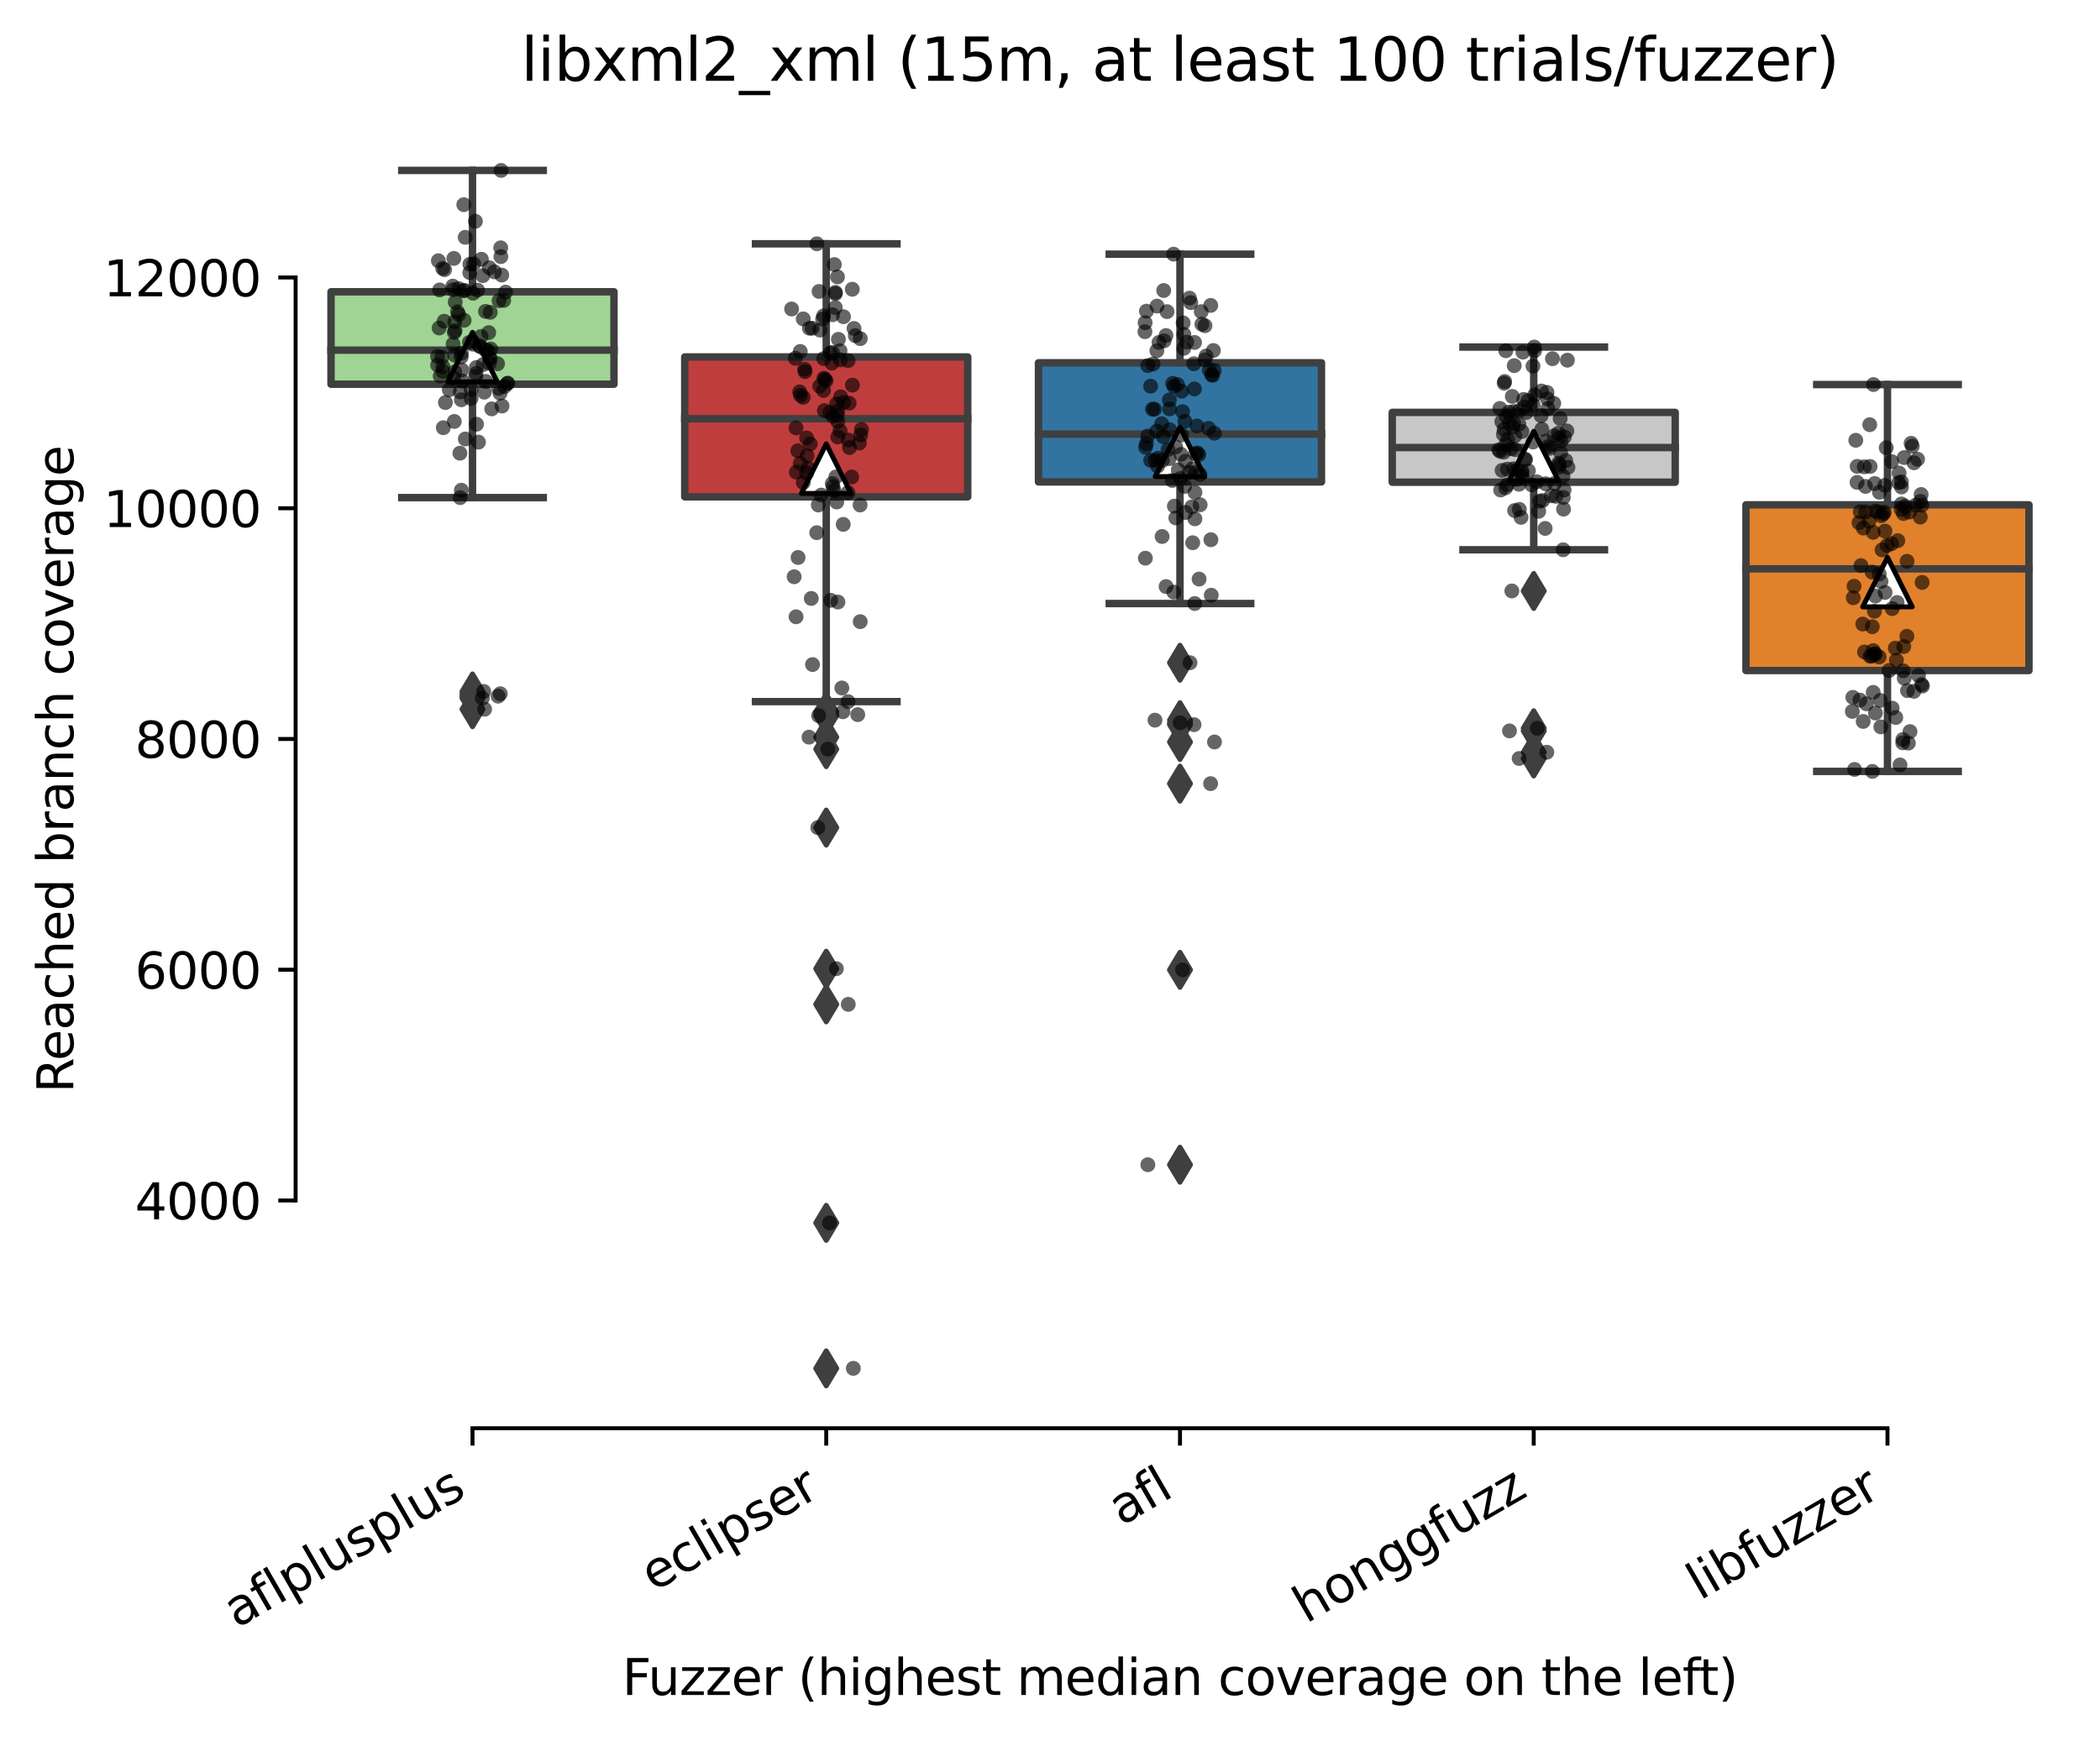 <?xml version="1.0" encoding="utf-8" standalone="no"?>
<!DOCTYPE svg PUBLIC "-//W3C//DTD SVG 1.1//EN"
  "http://www.w3.org/Graphics/SVG/1.1/DTD/svg11.dtd">
<svg xmlns:xlink="http://www.w3.org/1999/xlink" width="424.011pt" height="351.576pt" viewBox="0 0 424.011 351.576" xmlns="http://www.w3.org/2000/svg" version="1.1">
 <defs>
  <style type="text/css">*{stroke-linejoin: round; stroke-linecap: butt}</style>
 </defs>
 <g id="figure_1">
  <g id="patch_1">
   <path d="M 0 351.576 
L 424.011 351.576 
L 424.011 0 
L 0 0 
z
" style="fill: #ffffff"/>
  </g>
  <g id="axes_1">
   <g id="patch_2">
    <path d="M 59.691 288.43 
L 416.811 288.43 
L 416.811 22.318 
L 59.691 22.318 
z
" style="fill: #ffffff"/>
   </g>
   <g id="patch_3">
    <path d="M 66.833 77.594 
L 123.972 77.594 
L 123.972 58.925 
L 66.833 58.925 
L 66.833 77.594 
z
" clip-path="url(#p1b73cbba2e)" style="fill: #9fd495; stroke: #3f3f3f; stroke-width: 1.5; stroke-linejoin: miter"/>
   </g>
   <g id="patch_4">
    <path d="M 138.257 100.329 
L 195.396 100.329 
L 195.396 72.084 
L 138.257 72.084 
L 138.257 100.329 
z
" clip-path="url(#p1b73cbba2e)" style="fill: #c03d3e; stroke: #3f3f3f; stroke-width: 1.5; stroke-linejoin: miter"/>
   </g>
   <g id="patch_5">
    <path d="M 209.681 97.323 
L 266.82 97.323 
L 266.82 73.266 
L 209.681 73.266 
L 209.681 97.323 
z
" clip-path="url(#p1b73cbba2e)" style="fill: #3274a1; stroke: #3f3f3f; stroke-width: 1.5; stroke-linejoin: miter"/>
   </g>
   <g id="patch_6">
    <path d="M 281.105 97.381 
L 338.244 97.381 
L 338.244 83.279 
L 281.105 83.279 
L 281.105 97.381 
z
" clip-path="url(#p1b73cbba2e)" style="fill: #c7c7c7; stroke: #3f3f3f; stroke-width: 1.5; stroke-linejoin: miter"/>
   </g>
   <g id="patch_7">
    <path d="M 352.529 135.412 
L 409.668 135.412 
L 409.668 101.948 
L 352.529 101.948 
L 352.529 135.412 
z
" clip-path="url(#p1b73cbba2e)" style="fill: #e1812c; stroke: #3f3f3f; stroke-width: 1.5; stroke-linejoin: miter"/>
   </g>
   <g id="matplotlib.axis_1">
    <g id="xtick_1">
     <g id="line2d_1">
      <defs>
       <path id="m50e4662f64" d="M 0 0 
L 0 3.5 
" style="stroke: #000000; stroke-width: 0.8"/>
      </defs>
      <g>
       <use xlink:href="#m50e4662f64" x="95.403" y="288.43" style="stroke: #000000; stroke-width: 0.8"/>
      </g>
     </g>
     <g id="text_1">
      <!-- aflplusplus -->
      <g transform="translate(47.794 328.897) rotate(-30) scale(0.1 -0.1)">
       <defs>
        <path id="DejaVuSans-61" d="M 2194 1759 
Q 1497 1759 1228 1600 
Q 959 1441 959 1056 
Q 959 750 1161 570 
Q 1363 391 1709 391 
Q 2188 391 2477 730 
Q 2766 1069 2766 1631 
L 2766 1759 
L 2194 1759 
z
M 3341 1997 
L 3341 0 
L 2766 0 
L 2766 531 
Q 2569 213 2275 61 
Q 1981 -91 1556 -91 
Q 1019 -91 701 211 
Q 384 513 384 1019 
Q 384 1609 779 1909 
Q 1175 2209 1959 2209 
L 2766 2209 
L 2766 2266 
Q 2766 2663 2505 2880 
Q 2244 3097 1772 3097 
Q 1472 3097 1187 3025 
Q 903 2953 641 2809 
L 641 3341 
Q 956 3463 1253 3523 
Q 1550 3584 1831 3584 
Q 2591 3584 2966 3190 
Q 3341 2797 3341 1997 
z
" transform="scale(0.016)"/>
        <path id="DejaVuSans-66" d="M 2375 4863 
L 2375 4384 
L 1825 4384 
Q 1516 4384 1395 4259 
Q 1275 4134 1275 3809 
L 1275 3500 
L 2222 3500 
L 2222 3053 
L 1275 3053 
L 1275 0 
L 697 0 
L 697 3053 
L 147 3053 
L 147 3500 
L 697 3500 
L 697 3744 
Q 697 4328 969 4595 
Q 1241 4863 1831 4863 
L 2375 4863 
z
" transform="scale(0.016)"/>
        <path id="DejaVuSans-6c" d="M 603 4863 
L 1178 4863 
L 1178 0 
L 603 0 
L 603 4863 
z
" transform="scale(0.016)"/>
        <path id="DejaVuSans-70" d="M 1159 525 
L 1159 -1331 
L 581 -1331 
L 581 3500 
L 1159 3500 
L 1159 2969 
Q 1341 3281 1617 3432 
Q 1894 3584 2278 3584 
Q 2916 3584 3314 3078 
Q 3713 2572 3713 1747 
Q 3713 922 3314 415 
Q 2916 -91 2278 -91 
Q 1894 -91 1617 61 
Q 1341 213 1159 525 
z
M 3116 1747 
Q 3116 2381 2855 2742 
Q 2594 3103 2138 3103 
Q 1681 3103 1420 2742 
Q 1159 2381 1159 1747 
Q 1159 1113 1420 752 
Q 1681 391 2138 391 
Q 2594 391 2855 752 
Q 3116 1113 3116 1747 
z
" transform="scale(0.016)"/>
        <path id="DejaVuSans-75" d="M 544 1381 
L 544 3500 
L 1119 3500 
L 1119 1403 
Q 1119 906 1312 657 
Q 1506 409 1894 409 
Q 2359 409 2629 706 
Q 2900 1003 2900 1516 
L 2900 3500 
L 3475 3500 
L 3475 0 
L 2900 0 
L 2900 538 
Q 2691 219 2414 64 
Q 2138 -91 1772 -91 
Q 1169 -91 856 284 
Q 544 659 544 1381 
z
M 1991 3584 
L 1991 3584 
z
" transform="scale(0.016)"/>
        <path id="DejaVuSans-73" d="M 2834 3397 
L 2834 2853 
Q 2591 2978 2328 3040 
Q 2066 3103 1784 3103 
Q 1356 3103 1142 2972 
Q 928 2841 928 2578 
Q 928 2378 1081 2264 
Q 1234 2150 1697 2047 
L 1894 2003 
Q 2506 1872 2764 1633 
Q 3022 1394 3022 966 
Q 3022 478 2636 193 
Q 2250 -91 1575 -91 
Q 1294 -91 989 -36 
Q 684 19 347 128 
L 347 722 
Q 666 556 975 473 
Q 1284 391 1588 391 
Q 1994 391 2212 530 
Q 2431 669 2431 922 
Q 2431 1156 2273 1281 
Q 2116 1406 1581 1522 
L 1381 1569 
Q 847 1681 609 1914 
Q 372 2147 372 2553 
Q 372 3047 722 3315 
Q 1072 3584 1716 3584 
Q 2034 3584 2315 3537 
Q 2597 3491 2834 3397 
z
" transform="scale(0.016)"/>
       </defs>
       <use xlink:href="#DejaVuSans-61"/>
       <use xlink:href="#DejaVuSans-66" x="61.279"/>
       <use xlink:href="#DejaVuSans-6c" x="96.484"/>
       <use xlink:href="#DejaVuSans-70" x="124.268"/>
       <use xlink:href="#DejaVuSans-6c" x="187.744"/>
       <use xlink:href="#DejaVuSans-75" x="215.527"/>
       <use xlink:href="#DejaVuSans-73" x="278.906"/>
       <use xlink:href="#DejaVuSans-70" x="331.006"/>
       <use xlink:href="#DejaVuSans-6c" x="394.482"/>
       <use xlink:href="#DejaVuSans-75" x="422.266"/>
       <use xlink:href="#DejaVuSans-73" x="485.645"/>
      </g>
     </g>
    </g>
    <g id="xtick_2">
     <g id="line2d_2">
      <g>
       <use xlink:href="#m50e4662f64" x="166.827" y="288.43" style="stroke: #000000; stroke-width: 0.8"/>
      </g>
     </g>
     <g id="text_2">
      <!-- eclipser -->
      <g transform="translate(131.986 321.525) rotate(-30) scale(0.1 -0.1)">
       <defs>
        <path id="DejaVuSans-65" d="M 3597 1894 
L 3597 1613 
L 953 1613 
Q 991 1019 1311 708 
Q 1631 397 2203 397 
Q 2534 397 2845 478 
Q 3156 559 3463 722 
L 3463 178 
Q 3153 47 2828 -22 
Q 2503 -91 2169 -91 
Q 1331 -91 842 396 
Q 353 884 353 1716 
Q 353 2575 817 3079 
Q 1281 3584 2069 3584 
Q 2775 3584 3186 3129 
Q 3597 2675 3597 1894 
z
M 3022 2063 
Q 3016 2534 2758 2815 
Q 2500 3097 2075 3097 
Q 1594 3097 1305 2825 
Q 1016 2553 972 2059 
L 3022 2063 
z
" transform="scale(0.016)"/>
        <path id="DejaVuSans-63" d="M 3122 3366 
L 3122 2828 
Q 2878 2963 2633 3030 
Q 2388 3097 2138 3097 
Q 1578 3097 1268 2742 
Q 959 2388 959 1747 
Q 959 1106 1268 751 
Q 1578 397 2138 397 
Q 2388 397 2633 464 
Q 2878 531 3122 666 
L 3122 134 
Q 2881 22 2623 -34 
Q 2366 -91 2075 -91 
Q 1284 -91 818 406 
Q 353 903 353 1747 
Q 353 2603 823 3093 
Q 1294 3584 2113 3584 
Q 2378 3584 2631 3529 
Q 2884 3475 3122 3366 
z
" transform="scale(0.016)"/>
        <path id="DejaVuSans-69" d="M 603 3500 
L 1178 3500 
L 1178 0 
L 603 0 
L 603 3500 
z
M 603 4863 
L 1178 4863 
L 1178 4134 
L 603 4134 
L 603 4863 
z
" transform="scale(0.016)"/>
        <path id="DejaVuSans-72" d="M 2631 2963 
Q 2534 3019 2420 3045 
Q 2306 3072 2169 3072 
Q 1681 3072 1420 2755 
Q 1159 2438 1159 1844 
L 1159 0 
L 581 0 
L 581 3500 
L 1159 3500 
L 1159 2956 
Q 1341 3275 1631 3429 
Q 1922 3584 2338 3584 
Q 2397 3584 2469 3576 
Q 2541 3569 2628 3553 
L 2631 2963 
z
" transform="scale(0.016)"/>
       </defs>
       <use xlink:href="#DejaVuSans-65"/>
       <use xlink:href="#DejaVuSans-63" x="61.523"/>
       <use xlink:href="#DejaVuSans-6c" x="116.504"/>
       <use xlink:href="#DejaVuSans-69" x="144.287"/>
       <use xlink:href="#DejaVuSans-70" x="172.07"/>
       <use xlink:href="#DejaVuSans-73" x="235.547"/>
       <use xlink:href="#DejaVuSans-65" x="287.646"/>
       <use xlink:href="#DejaVuSans-72" x="349.17"/>
      </g>
     </g>
    </g>
    <g id="xtick_3">
     <g id="line2d_3">
      <g>
       <use xlink:href="#m50e4662f64" x="238.251" y="288.43" style="stroke: #000000; stroke-width: 0.8"/>
      </g>
     </g>
     <g id="text_3">
      <!-- afl -->
      <g transform="translate(226.449 308.224) rotate(-30) scale(0.1 -0.1)">
       <use xlink:href="#DejaVuSans-61"/>
       <use xlink:href="#DejaVuSans-66" x="61.279"/>
       <use xlink:href="#DejaVuSans-6c" x="96.484"/>
      </g>
     </g>
    </g>
    <g id="xtick_4">
     <g id="line2d_4">
      <g>
       <use xlink:href="#m50e4662f64" x="309.675" y="288.43" style="stroke: #000000; stroke-width: 0.8"/>
      </g>
     </g>
     <g id="text_4">
      <!-- honggfuzz -->
      <g transform="translate(263.735 327.933) rotate(-30) scale(0.1 -0.1)">
       <defs>
        <path id="DejaVuSans-68" d="M 3513 2113 
L 3513 0 
L 2938 0 
L 2938 2094 
Q 2938 2591 2744 2837 
Q 2550 3084 2163 3084 
Q 1697 3084 1428 2787 
Q 1159 2491 1159 1978 
L 1159 0 
L 581 0 
L 581 4863 
L 1159 4863 
L 1159 2956 
Q 1366 3272 1645 3428 
Q 1925 3584 2291 3584 
Q 2894 3584 3203 3211 
Q 3513 2838 3513 2113 
z
" transform="scale(0.016)"/>
        <path id="DejaVuSans-6f" d="M 1959 3097 
Q 1497 3097 1228 2736 
Q 959 2375 959 1747 
Q 959 1119 1226 758 
Q 1494 397 1959 397 
Q 2419 397 2687 759 
Q 2956 1122 2956 1747 
Q 2956 2369 2687 2733 
Q 2419 3097 1959 3097 
z
M 1959 3584 
Q 2709 3584 3137 3096 
Q 3566 2609 3566 1747 
Q 3566 888 3137 398 
Q 2709 -91 1959 -91 
Q 1206 -91 779 398 
Q 353 888 353 1747 
Q 353 2609 779 3096 
Q 1206 3584 1959 3584 
z
" transform="scale(0.016)"/>
        <path id="DejaVuSans-6e" d="M 3513 2113 
L 3513 0 
L 2938 0 
L 2938 2094 
Q 2938 2591 2744 2837 
Q 2550 3084 2163 3084 
Q 1697 3084 1428 2787 
Q 1159 2491 1159 1978 
L 1159 0 
L 581 0 
L 581 3500 
L 1159 3500 
L 1159 2956 
Q 1366 3272 1645 3428 
Q 1925 3584 2291 3584 
Q 2894 3584 3203 3211 
Q 3513 2838 3513 2113 
z
" transform="scale(0.016)"/>
        <path id="DejaVuSans-67" d="M 2906 1791 
Q 2906 2416 2648 2759 
Q 2391 3103 1925 3103 
Q 1463 3103 1205 2759 
Q 947 2416 947 1791 
Q 947 1169 1205 825 
Q 1463 481 1925 481 
Q 2391 481 2648 825 
Q 2906 1169 2906 1791 
z
M 3481 434 
Q 3481 -459 3084 -895 
Q 2688 -1331 1869 -1331 
Q 1566 -1331 1297 -1286 
Q 1028 -1241 775 -1147 
L 775 -588 
Q 1028 -725 1275 -790 
Q 1522 -856 1778 -856 
Q 2344 -856 2625 -561 
Q 2906 -266 2906 331 
L 2906 616 
Q 2728 306 2450 153 
Q 2172 0 1784 0 
Q 1141 0 747 490 
Q 353 981 353 1791 
Q 353 2603 747 3093 
Q 1141 3584 1784 3584 
Q 2172 3584 2450 3431 
Q 2728 3278 2906 2969 
L 2906 3500 
L 3481 3500 
L 3481 434 
z
" transform="scale(0.016)"/>
        <path id="DejaVuSans-7a" d="M 353 3500 
L 3084 3500 
L 3084 2975 
L 922 459 
L 3084 459 
L 3084 0 
L 275 0 
L 275 525 
L 2438 3041 
L 353 3041 
L 353 3500 
z
" transform="scale(0.016)"/>
       </defs>
       <use xlink:href="#DejaVuSans-68"/>
       <use xlink:href="#DejaVuSans-6f" x="63.379"/>
       <use xlink:href="#DejaVuSans-6e" x="124.561"/>
       <use xlink:href="#DejaVuSans-67" x="187.939"/>
       <use xlink:href="#DejaVuSans-67" x="251.416"/>
       <use xlink:href="#DejaVuSans-66" x="314.893"/>
       <use xlink:href="#DejaVuSans-75" x="350.098"/>
       <use xlink:href="#DejaVuSans-7a" x="413.477"/>
       <use xlink:href="#DejaVuSans-7a" x="465.967"/>
      </g>
     </g>
    </g>
    <g id="xtick_5">
     <g id="line2d_5">
      <g>
       <use xlink:href="#m50e4662f64" x="381.099" y="288.43" style="stroke: #000000; stroke-width: 0.8"/>
      </g>
     </g>
     <g id="text_5">
      <!-- libfuzzer -->
      <g transform="translate(343.232 323.272) rotate(-30) scale(0.1 -0.1)">
       <defs>
        <path id="DejaVuSans-62" d="M 3116 1747 
Q 3116 2381 2855 2742 
Q 2594 3103 2138 3103 
Q 1681 3103 1420 2742 
Q 1159 2381 1159 1747 
Q 1159 1113 1420 752 
Q 1681 391 2138 391 
Q 2594 391 2855 752 
Q 3116 1113 3116 1747 
z
M 1159 2969 
Q 1341 3281 1617 3432 
Q 1894 3584 2278 3584 
Q 2916 3584 3314 3078 
Q 3713 2572 3713 1747 
Q 3713 922 3314 415 
Q 2916 -91 2278 -91 
Q 1894 -91 1617 61 
Q 1341 213 1159 525 
L 1159 0 
L 581 0 
L 581 4863 
L 1159 4863 
L 1159 2969 
z
" transform="scale(0.016)"/>
       </defs>
       <use xlink:href="#DejaVuSans-6c"/>
       <use xlink:href="#DejaVuSans-69" x="27.783"/>
       <use xlink:href="#DejaVuSans-62" x="55.566"/>
       <use xlink:href="#DejaVuSans-66" x="119.043"/>
       <use xlink:href="#DejaVuSans-75" x="154.248"/>
       <use xlink:href="#DejaVuSans-7a" x="217.627"/>
       <use xlink:href="#DejaVuSans-7a" x="270.117"/>
       <use xlink:href="#DejaVuSans-65" x="322.607"/>
       <use xlink:href="#DejaVuSans-72" x="384.131"/>
      </g>
     </g>
    </g>
    <g id="text_6">
     <!-- Fuzzer (highest median coverage on the left) -->
     <g transform="translate(125.633 342.297) scale(0.1 -0.1)">
      <defs>
       <path id="DejaVuSans-46" d="M 628 4666 
L 3309 4666 
L 3309 4134 
L 1259 4134 
L 1259 2759 
L 3109 2759 
L 3109 2228 
L 1259 2228 
L 1259 0 
L 628 0 
L 628 4666 
z
" transform="scale(0.016)"/>
       <path id="DejaVuSans-20" transform="scale(0.016)"/>
       <path id="DejaVuSans-28" d="M 1984 4856 
Q 1566 4138 1362 3434 
Q 1159 2731 1159 2009 
Q 1159 1288 1364 580 
Q 1569 -128 1984 -844 
L 1484 -844 
Q 1016 -109 783 600 
Q 550 1309 550 2009 
Q 550 2706 781 3412 
Q 1013 4119 1484 4856 
L 1984 4856 
z
" transform="scale(0.016)"/>
       <path id="DejaVuSans-74" d="M 1172 4494 
L 1172 3500 
L 2356 3500 
L 2356 3053 
L 1172 3053 
L 1172 1153 
Q 1172 725 1289 603 
Q 1406 481 1766 481 
L 2356 481 
L 2356 0 
L 1766 0 
Q 1100 0 847 248 
Q 594 497 594 1153 
L 594 3053 
L 172 3053 
L 172 3500 
L 594 3500 
L 594 4494 
L 1172 4494 
z
" transform="scale(0.016)"/>
       <path id="DejaVuSans-6d" d="M 3328 2828 
Q 3544 3216 3844 3400 
Q 4144 3584 4550 3584 
Q 5097 3584 5394 3201 
Q 5691 2819 5691 2113 
L 5691 0 
L 5113 0 
L 5113 2094 
Q 5113 2597 4934 2840 
Q 4756 3084 4391 3084 
Q 3944 3084 3684 2787 
Q 3425 2491 3425 1978 
L 3425 0 
L 2847 0 
L 2847 2094 
Q 2847 2600 2669 2842 
Q 2491 3084 2119 3084 
Q 1678 3084 1418 2786 
Q 1159 2488 1159 1978 
L 1159 0 
L 581 0 
L 581 3500 
L 1159 3500 
L 1159 2956 
Q 1356 3278 1631 3431 
Q 1906 3584 2284 3584 
Q 2666 3584 2933 3390 
Q 3200 3197 3328 2828 
z
" transform="scale(0.016)"/>
       <path id="DejaVuSans-64" d="M 2906 2969 
L 2906 4863 
L 3481 4863 
L 3481 0 
L 2906 0 
L 2906 525 
Q 2725 213 2448 61 
Q 2172 -91 1784 -91 
Q 1150 -91 751 415 
Q 353 922 353 1747 
Q 353 2572 751 3078 
Q 1150 3584 1784 3584 
Q 2172 3584 2448 3432 
Q 2725 3281 2906 2969 
z
M 947 1747 
Q 947 1113 1208 752 
Q 1469 391 1925 391 
Q 2381 391 2643 752 
Q 2906 1113 2906 1747 
Q 2906 2381 2643 2742 
Q 2381 3103 1925 3103 
Q 1469 3103 1208 2742 
Q 947 2381 947 1747 
z
" transform="scale(0.016)"/>
       <path id="DejaVuSans-76" d="M 191 3500 
L 800 3500 
L 1894 563 
L 2988 3500 
L 3597 3500 
L 2284 0 
L 1503 0 
L 191 3500 
z
" transform="scale(0.016)"/>
       <path id="DejaVuSans-29" d="M 513 4856 
L 1013 4856 
Q 1481 4119 1714 3412 
Q 1947 2706 1947 2009 
Q 1947 1309 1714 600 
Q 1481 -109 1013 -844 
L 513 -844 
Q 928 -128 1133 580 
Q 1338 1288 1338 2009 
Q 1338 2731 1133 3434 
Q 928 4138 513 4856 
z
" transform="scale(0.016)"/>
      </defs>
      <use xlink:href="#DejaVuSans-46"/>
      <use xlink:href="#DejaVuSans-75" x="52.02"/>
      <use xlink:href="#DejaVuSans-7a" x="115.398"/>
      <use xlink:href="#DejaVuSans-7a" x="167.889"/>
      <use xlink:href="#DejaVuSans-65" x="220.379"/>
      <use xlink:href="#DejaVuSans-72" x="281.902"/>
      <use xlink:href="#DejaVuSans-20" x="323.016"/>
      <use xlink:href="#DejaVuSans-28" x="354.803"/>
      <use xlink:href="#DejaVuSans-68" x="393.816"/>
      <use xlink:href="#DejaVuSans-69" x="457.195"/>
      <use xlink:href="#DejaVuSans-67" x="484.979"/>
      <use xlink:href="#DejaVuSans-68" x="548.455"/>
      <use xlink:href="#DejaVuSans-65" x="611.834"/>
      <use xlink:href="#DejaVuSans-73" x="673.357"/>
      <use xlink:href="#DejaVuSans-74" x="725.457"/>
      <use xlink:href="#DejaVuSans-20" x="764.666"/>
      <use xlink:href="#DejaVuSans-6d" x="796.453"/>
      <use xlink:href="#DejaVuSans-65" x="893.865"/>
      <use xlink:href="#DejaVuSans-64" x="955.389"/>
      <use xlink:href="#DejaVuSans-69" x="1018.865"/>
      <use xlink:href="#DejaVuSans-61" x="1046.648"/>
      <use xlink:href="#DejaVuSans-6e" x="1107.928"/>
      <use xlink:href="#DejaVuSans-20" x="1171.307"/>
      <use xlink:href="#DejaVuSans-63" x="1203.094"/>
      <use xlink:href="#DejaVuSans-6f" x="1258.074"/>
      <use xlink:href="#DejaVuSans-76" x="1319.256"/>
      <use xlink:href="#DejaVuSans-65" x="1378.436"/>
      <use xlink:href="#DejaVuSans-72" x="1439.959"/>
      <use xlink:href="#DejaVuSans-61" x="1481.072"/>
      <use xlink:href="#DejaVuSans-67" x="1542.352"/>
      <use xlink:href="#DejaVuSans-65" x="1605.828"/>
      <use xlink:href="#DejaVuSans-20" x="1667.352"/>
      <use xlink:href="#DejaVuSans-6f" x="1699.139"/>
      <use xlink:href="#DejaVuSans-6e" x="1760.32"/>
      <use xlink:href="#DejaVuSans-20" x="1823.699"/>
      <use xlink:href="#DejaVuSans-74" x="1855.486"/>
      <use xlink:href="#DejaVuSans-68" x="1894.695"/>
      <use xlink:href="#DejaVuSans-65" x="1958.074"/>
      <use xlink:href="#DejaVuSans-20" x="2019.598"/>
      <use xlink:href="#DejaVuSans-6c" x="2051.385"/>
      <use xlink:href="#DejaVuSans-65" x="2079.168"/>
      <use xlink:href="#DejaVuSans-66" x="2140.691"/>
      <use xlink:href="#DejaVuSans-74" x="2174.146"/>
      <use xlink:href="#DejaVuSans-29" x="2213.355"/>
     </g>
    </g>
   </g>
   <g id="matplotlib.axis_2">
    <g id="ytick_1">
     <g id="line2d_6">
      <defs>
       <path id="m18d0e0f7b9" d="M 0 0 
L -3.5 0 
" style="stroke: #000000; stroke-width: 0.8"/>
      </defs>
      <g>
       <use xlink:href="#m18d0e0f7b9" x="59.691" y="242.433" style="stroke: #000000; stroke-width: 0.8"/>
      </g>
     </g>
     <g id="text_7">
      <!-- 4000 -->
      <g transform="translate(27.241 246.232) scale(0.1 -0.1)">
       <defs>
        <path id="DejaVuSans-34" d="M 2419 4116 
L 825 1625 
L 2419 1625 
L 2419 4116 
z
M 2253 4666 
L 3047 4666 
L 3047 1625 
L 3713 1625 
L 3713 1100 
L 3047 1100 
L 3047 0 
L 2419 0 
L 2419 1100 
L 313 1100 
L 313 1709 
L 2253 4666 
z
" transform="scale(0.016)"/>
        <path id="DejaVuSans-30" d="M 2034 4250 
Q 1547 4250 1301 3770 
Q 1056 3291 1056 2328 
Q 1056 1369 1301 889 
Q 1547 409 2034 409 
Q 2525 409 2770 889 
Q 3016 1369 3016 2328 
Q 3016 3291 2770 3770 
Q 2525 4250 2034 4250 
z
M 2034 4750 
Q 2819 4750 3233 4129 
Q 3647 3509 3647 2328 
Q 3647 1150 3233 529 
Q 2819 -91 2034 -91 
Q 1250 -91 836 529 
Q 422 1150 422 2328 
Q 422 3509 836 4129 
Q 1250 4750 2034 4750 
z
" transform="scale(0.016)"/>
       </defs>
       <use xlink:href="#DejaVuSans-34"/>
       <use xlink:href="#DejaVuSans-30" x="63.623"/>
       <use xlink:href="#DejaVuSans-30" x="127.246"/>
       <use xlink:href="#DejaVuSans-30" x="190.869"/>
      </g>
     </g>
    </g>
    <g id="ytick_2">
     <g id="line2d_7">
      <g>
       <use xlink:href="#m18d0e0f7b9" x="59.691" y="195.834" style="stroke: #000000; stroke-width: 0.8"/>
      </g>
     </g>
     <g id="text_8">
      <!-- 6000 -->
      <g transform="translate(27.241 199.633) scale(0.1 -0.1)">
       <defs>
        <path id="DejaVuSans-36" d="M 2113 2584 
Q 1688 2584 1439 2293 
Q 1191 2003 1191 1497 
Q 1191 994 1439 701 
Q 1688 409 2113 409 
Q 2538 409 2786 701 
Q 3034 994 3034 1497 
Q 3034 2003 2786 2293 
Q 2538 2584 2113 2584 
z
M 3366 4563 
L 3366 3988 
Q 3128 4100 2886 4159 
Q 2644 4219 2406 4219 
Q 1781 4219 1451 3797 
Q 1122 3375 1075 2522 
Q 1259 2794 1537 2939 
Q 1816 3084 2150 3084 
Q 2853 3084 3261 2657 
Q 3669 2231 3669 1497 
Q 3669 778 3244 343 
Q 2819 -91 2113 -91 
Q 1303 -91 875 529 
Q 447 1150 447 2328 
Q 447 3434 972 4092 
Q 1497 4750 2381 4750 
Q 2619 4750 2861 4703 
Q 3103 4656 3366 4563 
z
" transform="scale(0.016)"/>
       </defs>
       <use xlink:href="#DejaVuSans-36"/>
       <use xlink:href="#DejaVuSans-30" x="63.623"/>
       <use xlink:href="#DejaVuSans-30" x="127.246"/>
       <use xlink:href="#DejaVuSans-30" x="190.869"/>
      </g>
     </g>
    </g>
    <g id="ytick_3">
     <g id="line2d_8">
      <g>
       <use xlink:href="#m18d0e0f7b9" x="59.691" y="149.235" style="stroke: #000000; stroke-width: 0.8"/>
      </g>
     </g>
     <g id="text_9">
      <!-- 8000 -->
      <g transform="translate(27.241 153.034) scale(0.1 -0.1)">
       <defs>
        <path id="DejaVuSans-38" d="M 2034 2216 
Q 1584 2216 1326 1975 
Q 1069 1734 1069 1313 
Q 1069 891 1326 650 
Q 1584 409 2034 409 
Q 2484 409 2743 651 
Q 3003 894 3003 1313 
Q 3003 1734 2745 1975 
Q 2488 2216 2034 2216 
z
M 1403 2484 
Q 997 2584 770 2862 
Q 544 3141 544 3541 
Q 544 4100 942 4425 
Q 1341 4750 2034 4750 
Q 2731 4750 3128 4425 
Q 3525 4100 3525 3541 
Q 3525 3141 3298 2862 
Q 3072 2584 2669 2484 
Q 3125 2378 3379 2068 
Q 3634 1759 3634 1313 
Q 3634 634 3220 271 
Q 2806 -91 2034 -91 
Q 1263 -91 848 271 
Q 434 634 434 1313 
Q 434 1759 690 2068 
Q 947 2378 1403 2484 
z
M 1172 3481 
Q 1172 3119 1398 2916 
Q 1625 2713 2034 2713 
Q 2441 2713 2670 2916 
Q 2900 3119 2900 3481 
Q 2900 3844 2670 4047 
Q 2441 4250 2034 4250 
Q 1625 4250 1398 4047 
Q 1172 3844 1172 3481 
z
" transform="scale(0.016)"/>
       </defs>
       <use xlink:href="#DejaVuSans-38"/>
       <use xlink:href="#DejaVuSans-30" x="63.623"/>
       <use xlink:href="#DejaVuSans-30" x="127.246"/>
       <use xlink:href="#DejaVuSans-30" x="190.869"/>
      </g>
     </g>
    </g>
    <g id="ytick_4">
     <g id="line2d_9">
      <g>
       <use xlink:href="#m18d0e0f7b9" x="59.691" y="102.635" style="stroke: #000000; stroke-width: 0.8"/>
      </g>
     </g>
     <g id="text_10">
      <!-- 10000 -->
      <g transform="translate(20.878 106.435) scale(0.1 -0.1)">
       <defs>
        <path id="DejaVuSans-31" d="M 794 531 
L 1825 531 
L 1825 4091 
L 703 3866 
L 703 4441 
L 1819 4666 
L 2450 4666 
L 2450 531 
L 3481 531 
L 3481 0 
L 794 0 
L 794 531 
z
" transform="scale(0.016)"/>
       </defs>
       <use xlink:href="#DejaVuSans-31"/>
       <use xlink:href="#DejaVuSans-30" x="63.623"/>
       <use xlink:href="#DejaVuSans-30" x="127.246"/>
       <use xlink:href="#DejaVuSans-30" x="190.869"/>
       <use xlink:href="#DejaVuSans-30" x="254.492"/>
      </g>
     </g>
    </g>
    <g id="ytick_5">
     <g id="line2d_10">
      <g>
       <use xlink:href="#m18d0e0f7b9" x="59.691" y="56.036" style="stroke: #000000; stroke-width: 0.8"/>
      </g>
     </g>
     <g id="text_11">
      <!-- 12000 -->
      <g transform="translate(20.878 59.835) scale(0.1 -0.1)">
       <defs>
        <path id="DejaVuSans-32" d="M 1228 531 
L 3431 531 
L 3431 0 
L 469 0 
L 469 531 
Q 828 903 1448 1529 
Q 2069 2156 2228 2338 
Q 2531 2678 2651 2914 
Q 2772 3150 2772 3378 
Q 2772 3750 2511 3984 
Q 2250 4219 1831 4219 
Q 1534 4219 1204 4116 
Q 875 4013 500 3803 
L 500 4441 
Q 881 4594 1212 4672 
Q 1544 4750 1819 4750 
Q 2544 4750 2975 4387 
Q 3406 4025 3406 3419 
Q 3406 3131 3298 2873 
Q 3191 2616 2906 2266 
Q 2828 2175 2409 1742 
Q 1991 1309 1228 531 
z
" transform="scale(0.016)"/>
       </defs>
       <use xlink:href="#DejaVuSans-31"/>
       <use xlink:href="#DejaVuSans-32" x="63.623"/>
       <use xlink:href="#DejaVuSans-30" x="127.246"/>
       <use xlink:href="#DejaVuSans-30" x="190.869"/>
       <use xlink:href="#DejaVuSans-30" x="254.492"/>
      </g>
     </g>
    </g>
    <g id="text_12">
     <!-- Reached branch coverage -->
     <g transform="translate(14.798 220.706) rotate(-90) scale(0.1 -0.1)">
      <defs>
       <path id="DejaVuSans-52" d="M 2841 2188 
Q 3044 2119 3236 1894 
Q 3428 1669 3622 1275 
L 4263 0 
L 3584 0 
L 2988 1197 
Q 2756 1666 2539 1819 
Q 2322 1972 1947 1972 
L 1259 1972 
L 1259 0 
L 628 0 
L 628 4666 
L 2053 4666 
Q 2853 4666 3247 4331 
Q 3641 3997 3641 3322 
Q 3641 2881 3436 2590 
Q 3231 2300 2841 2188 
z
M 1259 4147 
L 1259 2491 
L 2053 2491 
Q 2509 2491 2742 2702 
Q 2975 2913 2975 3322 
Q 2975 3731 2742 3939 
Q 2509 4147 2053 4147 
L 1259 4147 
z
" transform="scale(0.016)"/>
      </defs>
      <use xlink:href="#DejaVuSans-52"/>
      <use xlink:href="#DejaVuSans-65" x="64.982"/>
      <use xlink:href="#DejaVuSans-61" x="126.506"/>
      <use xlink:href="#DejaVuSans-63" x="187.785"/>
      <use xlink:href="#DejaVuSans-68" x="242.766"/>
      <use xlink:href="#DejaVuSans-65" x="306.145"/>
      <use xlink:href="#DejaVuSans-64" x="367.668"/>
      <use xlink:href="#DejaVuSans-20" x="431.145"/>
      <use xlink:href="#DejaVuSans-62" x="462.932"/>
      <use xlink:href="#DejaVuSans-72" x="526.408"/>
      <use xlink:href="#DejaVuSans-61" x="567.521"/>
      <use xlink:href="#DejaVuSans-6e" x="628.801"/>
      <use xlink:href="#DejaVuSans-63" x="692.18"/>
      <use xlink:href="#DejaVuSans-68" x="747.16"/>
      <use xlink:href="#DejaVuSans-20" x="810.539"/>
      <use xlink:href="#DejaVuSans-63" x="842.326"/>
      <use xlink:href="#DejaVuSans-6f" x="897.307"/>
      <use xlink:href="#DejaVuSans-76" x="958.488"/>
      <use xlink:href="#DejaVuSans-65" x="1017.668"/>
      <use xlink:href="#DejaVuSans-72" x="1079.191"/>
      <use xlink:href="#DejaVuSans-61" x="1120.305"/>
      <use xlink:href="#DejaVuSans-67" x="1181.584"/>
      <use xlink:href="#DejaVuSans-65" x="1245.061"/>
     </g>
    </g>
   </g>
   <g id="line2d_11">
    <path d="M 95.403 77.594 
L 95.403 100.492 
" clip-path="url(#p1b73cbba2e)" style="fill: none; stroke: #3f3f3f; stroke-width: 1.5; stroke-linecap: square"/>
   </g>
   <g id="line2d_12">
    <path d="M 95.403 58.925 
L 95.403 34.414 
" clip-path="url(#p1b73cbba2e)" style="fill: none; stroke: #3f3f3f; stroke-width: 1.5; stroke-linecap: square"/>
   </g>
   <g id="line2d_13">
    <path d="M 81.118 100.492 
L 109.687 100.492 
" clip-path="url(#p1b73cbba2e)" style="fill: none; stroke: #3f3f3f; stroke-width: 1.5; stroke-linecap: square"/>
   </g>
   <g id="line2d_14">
    <path d="M 81.118 34.414 
L 109.687 34.414 
" clip-path="url(#p1b73cbba2e)" style="fill: none; stroke: #3f3f3f; stroke-width: 1.5; stroke-linecap: square"/>
   </g>
   <g id="line2d_15">
    <defs>
     <path id="ma3a649273f" d="M -0 3.536 
L 2.121 0 
L -0 -3.536 
L -2.121 -0 
z
" style="stroke: #3f3f3f; stroke-linejoin: miter"/>
    </defs>
    <g clip-path="url(#p1b73cbba2e)">
     <use xlink:href="#ma3a649273f" x="95.403" y="140.101" style="fill: #3f3f3f; stroke: #3f3f3f; stroke-linejoin: miter"/>
     <use xlink:href="#ma3a649273f" x="95.403" y="140.987" style="fill: #3f3f3f; stroke: #3f3f3f; stroke-linejoin: miter"/>
     <use xlink:href="#ma3a649273f" x="95.403" y="139.635" style="fill: #3f3f3f; stroke: #3f3f3f; stroke-linejoin: miter"/>
     <use xlink:href="#ma3a649273f" x="95.403" y="143.223" style="fill: #3f3f3f; stroke: #3f3f3f; stroke-linejoin: miter"/>
     <use xlink:href="#ma3a649273f" x="95.403" y="140.591" style="fill: #3f3f3f; stroke: #3f3f3f; stroke-linejoin: miter"/>
    </g>
   </g>
   <g id="line2d_16">
    <path d="M 166.827 100.329 
L 166.827 141.686 
" clip-path="url(#p1b73cbba2e)" style="fill: none; stroke: #3f3f3f; stroke-width: 1.5; stroke-linecap: square"/>
   </g>
   <g id="line2d_17">
    <path d="M 166.827 72.084 
L 166.827 49.233 
" clip-path="url(#p1b73cbba2e)" style="fill: none; stroke: #3f3f3f; stroke-width: 1.5; stroke-linecap: square"/>
   </g>
   <g id="line2d_18">
    <path d="M 152.542 141.686 
L 181.111 141.686 
" clip-path="url(#p1b73cbba2e)" style="fill: none; stroke: #3f3f3f; stroke-width: 1.5; stroke-linecap: square"/>
   </g>
   <g id="line2d_19">
    <path d="M 152.542 49.233 
L 181.111 49.233 
" clip-path="url(#p1b73cbba2e)" style="fill: none; stroke: #3f3f3f; stroke-width: 1.5; stroke-linecap: square"/>
   </g>
   <g id="line2d_20">
    <g clip-path="url(#p1b73cbba2e)">
     <use xlink:href="#ma3a649273f" x="166.827" y="276.334" style="fill: #3f3f3f; stroke: #3f3f3f; stroke-linejoin: miter"/>
     <use xlink:href="#ma3a649273f" x="166.827" y="148.862" style="fill: #3f3f3f; stroke: #3f3f3f; stroke-linejoin: miter"/>
     <use xlink:href="#ma3a649273f" x="166.827" y="195.624" style="fill: #3f3f3f; stroke: #3f3f3f; stroke-linejoin: miter"/>
     <use xlink:href="#ma3a649273f" x="166.827" y="202.824" style="fill: #3f3f3f; stroke: #3f3f3f; stroke-linejoin: miter"/>
     <use xlink:href="#ma3a649273f" x="166.827" y="143.736" style="fill: #3f3f3f; stroke: #3f3f3f; stroke-linejoin: miter"/>
     <use xlink:href="#ma3a649273f" x="166.827" y="167.129" style="fill: #3f3f3f; stroke: #3f3f3f; stroke-linejoin: miter"/>
     <use xlink:href="#ma3a649273f" x="166.827" y="144.318" style="fill: #3f3f3f; stroke: #3f3f3f; stroke-linejoin: miter"/>
     <use xlink:href="#ma3a649273f" x="166.827" y="151.285" style="fill: #3f3f3f; stroke: #3f3f3f; stroke-linejoin: miter"/>
     <use xlink:href="#ma3a649273f" x="166.827" y="246.953" style="fill: #3f3f3f; stroke: #3f3f3f; stroke-linejoin: miter"/>
     <use xlink:href="#ma3a649273f" x="166.827" y="144.528" style="fill: #3f3f3f; stroke: #3f3f3f; stroke-linejoin: miter"/>
    </g>
   </g>
   <g id="line2d_21">
    <path d="M 238.251 97.323 
L 238.251 121.881 
" clip-path="url(#p1b73cbba2e)" style="fill: none; stroke: #3f3f3f; stroke-width: 1.5; stroke-linecap: square"/>
   </g>
   <g id="line2d_22">
    <path d="M 238.251 73.266 
L 238.251 51.33 
" clip-path="url(#p1b73cbba2e)" style="fill: none; stroke: #3f3f3f; stroke-width: 1.5; stroke-linecap: square"/>
   </g>
   <g id="line2d_23">
    <path d="M 223.966 121.881 
L 252.535 121.881 
" clip-path="url(#p1b73cbba2e)" style="fill: none; stroke: #3f3f3f; stroke-width: 1.5; stroke-linecap: square"/>
   </g>
   <g id="line2d_24">
    <path d="M 223.966 51.33 
L 252.535 51.33 
" clip-path="url(#p1b73cbba2e)" style="fill: none; stroke: #3f3f3f; stroke-width: 1.5; stroke-linecap: square"/>
   </g>
   <g id="line2d_25">
    <g clip-path="url(#p1b73cbba2e)">
     <use xlink:href="#ma3a649273f" x="238.251" y="195.857" style="fill: #3f3f3f; stroke: #3f3f3f; stroke-linejoin: miter"/>
     <use xlink:href="#ma3a649273f" x="238.251" y="146.346" style="fill: #3f3f3f; stroke: #3f3f3f; stroke-linejoin: miter"/>
     <use xlink:href="#ma3a649273f" x="238.251" y="145.437" style="fill: #3f3f3f; stroke: #3f3f3f; stroke-linejoin: miter"/>
     <use xlink:href="#ma3a649273f" x="238.251" y="158.252" style="fill: #3f3f3f; stroke: #3f3f3f; stroke-linejoin: miter"/>
     <use xlink:href="#ma3a649273f" x="238.251" y="235.21" style="fill: #3f3f3f; stroke: #3f3f3f; stroke-linejoin: miter"/>
     <use xlink:href="#ma3a649273f" x="238.251" y="149.84" style="fill: #3f3f3f; stroke: #3f3f3f; stroke-linejoin: miter"/>
     <use xlink:href="#ma3a649273f" x="238.251" y="133.834" style="fill: #3f3f3f; stroke: #3f3f3f; stroke-linejoin: miter"/>
     <use xlink:href="#ma3a649273f" x="238.251" y="145.973" style="fill: #3f3f3f; stroke: #3f3f3f; stroke-linejoin: miter"/>
    </g>
   </g>
   <g id="line2d_26">
    <path d="M 309.675 97.381 
L 309.675 111.023 
" clip-path="url(#p1b73cbba2e)" style="fill: none; stroke: #3f3f3f; stroke-width: 1.5; stroke-linecap: square"/>
   </g>
   <g id="line2d_27">
    <path d="M 309.675 83.279 
L 309.675 70.086 
" clip-path="url(#p1b73cbba2e)" style="fill: none; stroke: #3f3f3f; stroke-width: 1.5; stroke-linecap: square"/>
   </g>
   <g id="line2d_28">
    <path d="M 295.39 111.023 
L 323.959 111.023 
" clip-path="url(#p1b73cbba2e)" style="fill: none; stroke: #3f3f3f; stroke-width: 1.5; stroke-linecap: square"/>
   </g>
   <g id="line2d_29">
    <path d="M 295.39 70.086 
L 323.959 70.086 
" clip-path="url(#p1b73cbba2e)" style="fill: none; stroke: #3f3f3f; stroke-width: 1.5; stroke-linecap: square"/>
   </g>
   <g id="line2d_30">
    <g clip-path="url(#p1b73cbba2e)">
     <use xlink:href="#ma3a649273f" x="309.675" y="119.341" style="fill: #3f3f3f; stroke: #3f3f3f; stroke-linejoin: miter"/>
     <use xlink:href="#ma3a649273f" x="309.675" y="147.068" style="fill: #3f3f3f; stroke: #3f3f3f; stroke-linejoin: miter"/>
     <use xlink:href="#ma3a649273f" x="309.675" y="147.604" style="fill: #3f3f3f; stroke: #3f3f3f; stroke-linejoin: miter"/>
     <use xlink:href="#ma3a649273f" x="309.675" y="153.172" style="fill: #3f3f3f; stroke: #3f3f3f; stroke-linejoin: miter"/>
     <use xlink:href="#ma3a649273f" x="309.675" y="151.914" style="fill: #3f3f3f; stroke: #3f3f3f; stroke-linejoin: miter"/>
    </g>
   </g>
   <g id="line2d_31">
    <path d="M 381.099 135.412 
L 381.099 155.782 
" clip-path="url(#p1b73cbba2e)" style="fill: none; stroke: #3f3f3f; stroke-width: 1.5; stroke-linecap: square"/>
   </g>
   <g id="line2d_32">
    <path d="M 381.099 101.948 
L 381.099 77.658 
" clip-path="url(#p1b73cbba2e)" style="fill: none; stroke: #3f3f3f; stroke-width: 1.5; stroke-linecap: square"/>
   </g>
   <g id="line2d_33">
    <path d="M 366.814 155.782 
L 395.383 155.782 
" clip-path="url(#p1b73cbba2e)" style="fill: none; stroke: #3f3f3f; stroke-width: 1.5; stroke-linecap: square"/>
   </g>
   <g id="line2d_34">
    <path d="M 366.814 77.658 
L 395.383 77.658 
" clip-path="url(#p1b73cbba2e)" style="fill: none; stroke: #3f3f3f; stroke-width: 1.5; stroke-linecap: square"/>
   </g>
   <g id="line2d_35"/>
   <g id="line2d_36">
    <path d="M 66.833 70.715 
L 123.972 70.715 
" clip-path="url(#p1b73cbba2e)" style="fill: none; stroke: #3f3f3f; stroke-width: 1.5; stroke-linecap: square"/>
   </g>
   <g id="line2d_37">
    <defs>
     <path id="m3083034467" d="M 0 -5 
L -5 5 
L 5 5 
z
" style="stroke: #000000; stroke-linejoin: miter"/>
    </defs>
    <g clip-path="url(#p1b73cbba2e)">
     <use xlink:href="#m3083034467" x="95.403" y="72.118" style="fill: #ffffff; stroke: #000000; stroke-linejoin: miter"/>
    </g>
   </g>
   <g id="line2d_38">
    <path d="M 138.257 84.567 
L 195.396 84.567 
" clip-path="url(#p1b73cbba2e)" style="fill: none; stroke: #3f3f3f; stroke-width: 1.5; stroke-linecap: square"/>
   </g>
   <g id="line2d_39">
    <g clip-path="url(#p1b73cbba2e)">
     <use xlink:href="#m3083034467" x="166.827" y="94.646" style="fill: #ffffff; stroke: #000000; stroke-linejoin: miter"/>
    </g>
   </g>
   <g id="line2d_40">
    <path d="M 209.681 87.665 
L 266.82 87.665 
" clip-path="url(#p1b73cbba2e)" style="fill: none; stroke: #3f3f3f; stroke-width: 1.5; stroke-linecap: square"/>
   </g>
   <g id="line2d_41">
    <g clip-path="url(#p1b73cbba2e)">
     <use xlink:href="#m3083034467" x="238.251" y="91.244" style="fill: #ffffff; stroke: #000000; stroke-linejoin: miter"/>
    </g>
   </g>
   <g id="line2d_42">
    <path d="M 281.105 90.38 
L 338.244 90.38 
" clip-path="url(#p1b73cbba2e)" style="fill: none; stroke: #3f3f3f; stroke-width: 1.5; stroke-linecap: square"/>
   </g>
   <g id="line2d_43">
    <g clip-path="url(#p1b73cbba2e)">
     <use xlink:href="#m3083034467" x="309.675" y="92.103" style="fill: #ffffff; stroke: #000000; stroke-linejoin: miter"/>
    </g>
   </g>
   <g id="line2d_44">
    <path d="M 352.529 114.879 
L 409.668 114.879 
" clip-path="url(#p1b73cbba2e)" style="fill: none; stroke: #3f3f3f; stroke-width: 1.5; stroke-linecap: square"/>
   </g>
   <g id="line2d_45">
    <g clip-path="url(#p1b73cbba2e)">
     <use xlink:href="#m3083034467" x="381.099" y="117.554" style="fill: #ffffff; stroke: #000000; stroke-linejoin: miter"/>
    </g>
   </g>
   <g id="patch_8">
    <path d="M 59.691 242.433 
L 59.691 56.036 
" style="fill: none; stroke: #000000; stroke-width: 0.8; stroke-linejoin: miter; stroke-linecap: square"/>
   </g>
   <g id="patch_9">
    <path d="M 95.403 288.43 
L 381.099 288.43 
" style="fill: none; stroke: #000000; stroke-width: 0.8; stroke-linejoin: miter; stroke-linecap: square"/>
   </g>
   <g id="PathCollection_1">
    <defs>
     <path id="m72d3039137" d="M 0 1.5 
C 0.398 1.5 0.779 1.342 1.061 1.061 
C 1.342 0.779 1.5 0.398 1.5 0 
C 1.5 -0.398 1.342 -0.779 1.061 -1.061 
C 0.779 -1.342 0.398 -1.5 0 -1.5 
C -0.398 -1.5 -0.779 -1.342 -1.061 -1.061 
C -1.342 -0.779 -1.5 -0.398 -1.5 0 
C -1.5 0.398 -1.342 0.779 -1.061 1.061 
C -0.779 1.342 -0.398 1.5 0 1.5 
z
"/>
    </defs>
    <g clip-path="url(#p1b73cbba2e)">
     <use xlink:href="#m72d3039137" x="93.949" y="88.656" style="fill-opacity: 0.6"/>
     <use xlink:href="#m72d3039137" x="99.825" y="54.894" style="fill-opacity: 0.6"/>
     <use xlink:href="#m72d3039137" x="92.926" y="79.149" style="fill-opacity: 0.6"/>
     <use xlink:href="#m72d3039137" x="95.412" y="68.991" style="fill-opacity: 0.6"/>
     <use xlink:href="#m72d3039137" x="101.364" y="81.992" style="fill-opacity: 0.6"/>
     <use xlink:href="#m72d3039137" x="98.094" y="77.029" style="fill-opacity: 0.6"/>
     <use xlink:href="#m72d3039137" x="89.679" y="64.867" style="fill-opacity: 0.6"/>
     <use xlink:href="#m72d3039137" x="93.308" y="76.959" style="fill-opacity: 0.6"/>
     <use xlink:href="#m72d3039137" x="102.445" y="77.449" style="fill-opacity: 0.6"/>
     <use xlink:href="#m72d3039137" x="101.016" y="140.101" style="fill-opacity: 0.6"/>
     <use xlink:href="#m72d3039137" x="98.984" y="63.073" style="fill-opacity: 0.6"/>
     <use xlink:href="#m72d3039137" x="101.133" y="51.819" style="fill-opacity: 0.6"/>
     <use xlink:href="#m72d3039137" x="91.488" y="69.48" style="fill-opacity: 0.6"/>
     <use xlink:href="#m72d3039137" x="95.65" y="53.287" style="fill-opacity: 0.6"/>
     <use xlink:href="#m72d3039137" x="99.079" y="70.482" style="fill-opacity: 0.6"/>
     <use xlink:href="#m72d3039137" x="92.861" y="91.522" style="fill-opacity: 0.6"/>
     <use xlink:href="#m72d3039137" x="98.814" y="72.206" style="fill-opacity: 0.6"/>
     <use xlink:href="#m72d3039137" x="97.539" y="73.627" style="fill-opacity: 0.6"/>
     <use xlink:href="#m72d3039137" x="93.933" y="47.928" style="fill-opacity: 0.6"/>
     <use xlink:href="#m72d3039137" x="96.605" y="89.285" style="fill-opacity: 0.6"/>
     <use xlink:href="#m72d3039137" x="100.96" y="79.406" style="fill-opacity: 0.6"/>
     <use xlink:href="#m72d3039137" x="97.381" y="140.987" style="fill-opacity: 0.6"/>
     <use xlink:href="#m72d3039137" x="97.201" y="52.355" style="fill-opacity: 0.6"/>
     <use xlink:href="#m72d3039137" x="92.61" y="63.515" style="fill-opacity: 0.6"/>
     <use xlink:href="#m72d3039137" x="96.137" y="75.421" style="fill-opacity: 0.6"/>
     <use xlink:href="#m72d3039137" x="91.425" y="57.784" style="fill-opacity: 0.6"/>
     <use xlink:href="#m72d3039137" x="95.108" y="78.683" style="fill-opacity: 0.6"/>
     <use xlink:href="#m72d3039137" x="95.989" y="44.689" style="fill-opacity: 0.6"/>
     <use xlink:href="#m72d3039137" x="94.755" y="69.154" style="fill-opacity: 0.6"/>
     <use xlink:href="#m72d3039137" x="98.489" y="70.785" style="fill-opacity: 0.6"/>
     <use xlink:href="#m72d3039137" x="100.462" y="73.464" style="fill-opacity: 0.6"/>
     <use xlink:href="#m72d3039137" x="92.61" y="58.296" style="fill-opacity: 0.6"/>
     <use xlink:href="#m72d3039137" x="97.482" y="55.663" style="fill-opacity: 0.6"/>
     <use xlink:href="#m72d3039137" x="93.127" y="72.066" style="fill-opacity: 0.6"/>
     <use xlink:href="#m72d3039137" x="93.717" y="64.68" style="fill-opacity: 0.6"/>
     <use xlink:href="#m72d3039137" x="101.171" y="34.414" style="fill-opacity: 0.6"/>
     <use xlink:href="#m72d3039137" x="93.15" y="80.734" style="fill-opacity: 0.6"/>
     <use xlink:href="#m72d3039137" x="102.508" y="77.379" style="fill-opacity: 0.6"/>
     <use xlink:href="#m72d3039137" x="100.767" y="60.719" style="fill-opacity: 0.6"/>
     <use xlink:href="#m72d3039137" x="97.672" y="139.635" style="fill-opacity: 0.6"/>
     <use xlink:href="#m72d3039137" x="92.916" y="100.492" style="fill-opacity: 0.6"/>
     <use xlink:href="#m72d3039137" x="100.691" y="78.427" style="fill-opacity: 0.6"/>
     <use xlink:href="#m72d3039137" x="93.259" y="74.722" style="fill-opacity: 0.6"/>
     <use xlink:href="#m72d3039137" x="92.369" y="62.979" style="fill-opacity: 0.6"/>
     <use xlink:href="#m72d3039137" x="88.359" y="73.721" style="fill-opacity: 0.6"/>
     <use xlink:href="#m72d3039137" x="91.877" y="66.754" style="fill-opacity: 0.6"/>
     <use xlink:href="#m72d3039137" x="91.806" y="75.119" style="fill-opacity: 0.6"/>
     <use xlink:href="#m72d3039137" x="98.991" y="72.393" style="fill-opacity: 0.6"/>
     <use xlink:href="#m72d3039137" x="93.158" y="71.344" style="fill-opacity: 0.6"/>
     <use xlink:href="#m72d3039137" x="101.307" y="55.547" style="fill-opacity: 0.6"/>
     <use xlink:href="#m72d3039137" x="93.154" y="99.001" style="fill-opacity: 0.6"/>
     <use xlink:href="#m72d3039137" x="96.845" y="69.853" style="fill-opacity: 0.6"/>
     <use xlink:href="#m72d3039137" x="99.28" y="82.574" style="fill-opacity: 0.6"/>
     <use xlink:href="#m72d3039137" x="89.933" y="81.293" style="fill-opacity: 0.6"/>
     <use xlink:href="#m72d3039137" x="101.099" y="50.048" style="fill-opacity: 0.6"/>
     <use xlink:href="#m72d3039137" x="93.646" y="41.334" style="fill-opacity: 0.6"/>
     <use xlink:href="#m72d3039137" x="95.11" y="80.454" style="fill-opacity: 0.6"/>
     <use xlink:href="#m72d3039137" x="91.812" y="65.007" style="fill-opacity: 0.6"/>
     <use xlink:href="#m72d3039137" x="96.425" y="58.599" style="fill-opacity: 0.6"/>
     <use xlink:href="#m72d3039137" x="94.874" y="53.357" style="fill-opacity: 0.6"/>
     <use xlink:href="#m72d3039137" x="91.538" y="58.506" style="fill-opacity: 0.6"/>
     <use xlink:href="#m72d3039137" x="95.519" y="59.228" style="fill-opacity: 0.6"/>
     <use xlink:href="#m72d3039137" x="98.025" y="62.886" style="fill-opacity: 0.6"/>
     <use xlink:href="#m72d3039137" x="88.765" y="58.553" style="fill-opacity: 0.6"/>
     <use xlink:href="#m72d3039137" x="90.719" y="78.707" style="fill-opacity: 0.6"/>
     <use xlink:href="#m72d3039137" x="95.452" y="69.503" style="fill-opacity: 0.6"/>
     <use xlink:href="#m72d3039137" x="89.406" y="74.979" style="fill-opacity: 0.6"/>
     <use xlink:href="#m72d3039137" x="97.793" y="79.196" style="fill-opacity: 0.6"/>
     <use xlink:href="#m72d3039137" x="91.723" y="85.114" style="fill-opacity: 0.6"/>
     <use xlink:href="#m72d3039137" x="98.675" y="67.173" style="fill-opacity: 0.6"/>
     <use xlink:href="#m72d3039137" x="88.349" y="71.973" style="fill-opacity: 0.6"/>
     <use xlink:href="#m72d3039137" x="89.77" y="54.452" style="fill-opacity: 0.6"/>
     <use xlink:href="#m72d3039137" x="97.978" y="70.645" style="fill-opacity: 0.6"/>
     <use xlink:href="#m72d3039137" x="88.513" y="52.658" style="fill-opacity: 0.6"/>
     <use xlink:href="#m72d3039137" x="91.853" y="71.74" style="fill-opacity: 0.6"/>
     <use xlink:href="#m72d3039137" x="88.881" y="75.934" style="fill-opacity: 0.6"/>
     <use xlink:href="#m72d3039137" x="96.177" y="74.21" style="fill-opacity: 0.6"/>
     <use xlink:href="#m72d3039137" x="93.524" y="58.716" style="fill-opacity: 0.6"/>
     <use xlink:href="#m72d3039137" x="91.718" y="67.127" style="fill-opacity: 0.6"/>
     <use xlink:href="#m72d3039137" x="91.638" y="52.192" style="fill-opacity: 0.6"/>
     <use xlink:href="#m72d3039137" x="96.917" y="69.993" style="fill-opacity: 0.6"/>
     <use xlink:href="#m72d3039137" x="88.669" y="66.241" style="fill-opacity: 0.6"/>
     <use xlink:href="#m72d3039137" x="97.846" y="143.223" style="fill-opacity: 0.6"/>
     <use xlink:href="#m72d3039137" x="98.821" y="73.324" style="fill-opacity: 0.6"/>
     <use xlink:href="#m72d3039137" x="96.214" y="85.673" style="fill-opacity: 0.6"/>
     <use xlink:href="#m72d3039137" x="93.786" y="58.646" style="fill-opacity: 0.6"/>
     <use xlink:href="#m72d3039137" x="94.852" y="55.058" style="fill-opacity: 0.6"/>
     <use xlink:href="#m72d3039137" x="89.202" y="72.16" style="fill-opacity: 0.6"/>
     <use xlink:href="#m72d3039137" x="89.38" y="54.196" style="fill-opacity: 0.6"/>
     <use xlink:href="#m72d3039137" x="102.093" y="58.995" style="fill-opacity: 0.6"/>
     <use xlink:href="#m72d3039137" x="89.428" y="74.047" style="fill-opacity: 0.6"/>
     <use xlink:href="#m72d3039137" x="91.595" y="76.377" style="fill-opacity: 0.6"/>
     <use xlink:href="#m72d3039137" x="98.804" y="54.079" style="fill-opacity: 0.6"/>
     <use xlink:href="#m72d3039137" x="97.12" y="67.942" style="fill-opacity: 0.6"/>
     <use xlink:href="#m72d3039137" x="96.038" y="76.051" style="fill-opacity: 0.6"/>
     <use xlink:href="#m72d3039137" x="101.892" y="78.031" style="fill-opacity: 0.6"/>
     <use xlink:href="#m72d3039137" x="100.578" y="140.591" style="fill-opacity: 0.6"/>
     <use xlink:href="#m72d3039137" x="89.507" y="86.372" style="fill-opacity: 0.6"/>
     <use xlink:href="#m72d3039137" x="91.914" y="60.999" style="fill-opacity: 0.6"/>
     <use xlink:href="#m72d3039137" x="101.7" y="60.673" style="fill-opacity: 0.6"/>
    </g>
   </g>
   <g id="PathCollection_2">
    <g clip-path="url(#p1b73cbba2e)">
     <use xlink:href="#m72d3039137" x="171.964" y="96.321" style="fill-opacity: 0.6"/>
     <use xlink:href="#m72d3039137" x="172.696" y="67.779" style="fill-opacity: 0.6"/>
     <use xlink:href="#m72d3039137" x="160.733" y="124.56" style="fill-opacity: 0.6"/>
     <use xlink:href="#m72d3039137" x="173.688" y="125.539" style="fill-opacity: 0.6"/>
     <use xlink:href="#m72d3039137" x="169.166" y="82.947" style="fill-opacity: 0.6"/>
     <use xlink:href="#m72d3039137" x="169.159" y="88.236" style="fill-opacity: 0.6"/>
     <use xlink:href="#m72d3039137" x="172.295" y="276.334" style="fill-opacity: 0.6"/>
     <use xlink:href="#m72d3039137" x="160.588" y="72.346" style="fill-opacity: 0.6"/>
     <use xlink:href="#m72d3039137" x="165.81" y="99.979" style="fill-opacity: 0.6"/>
     <use xlink:href="#m72d3039137" x="163.342" y="148.862" style="fill-opacity: 0.6"/>
     <use xlink:href="#m72d3039137" x="163.426" y="66.288" style="fill-opacity: 0.6"/>
     <use xlink:href="#m72d3039137" x="162.179" y="64.401" style="fill-opacity: 0.6"/>
     <use xlink:href="#m72d3039137" x="173.518" y="89.471" style="fill-opacity: 0.6"/>
     <use xlink:href="#m72d3039137" x="168.871" y="195.624" style="fill-opacity: 0.6"/>
     <use xlink:href="#m72d3039137" x="166.279" y="78.847" style="fill-opacity: 0.6"/>
     <use xlink:href="#m72d3039137" x="171.271" y="202.824" style="fill-opacity: 0.6"/>
     <use xlink:href="#m72d3039137" x="163.605" y="89.634" style="fill-opacity: 0.6"/>
     <use xlink:href="#m72d3039137" x="168.677" y="59.298" style="fill-opacity: 0.6"/>
     <use xlink:href="#m72d3039137" x="168.093" y="63.562" style="fill-opacity: 0.6"/>
     <use xlink:href="#m72d3039137" x="160.348" y="116.475" style="fill-opacity: 0.6"/>
     <use xlink:href="#m72d3039137" x="166.451" y="82.924" style="fill-opacity: 0.6"/>
     <use xlink:href="#m72d3039137" x="170.196" y="143.736" style="fill-opacity: 0.6"/>
     <use xlink:href="#m72d3039137" x="168.669" y="59.042" style="fill-opacity: 0.6"/>
     <use xlink:href="#m72d3039137" x="167.961" y="73.324" style="fill-opacity: 0.6"/>
     <use xlink:href="#m72d3039137" x="168.186" y="98.278" style="fill-opacity: 0.6"/>
     <use xlink:href="#m72d3039137" x="169.608" y="70.831" style="fill-opacity: 0.6"/>
     <use xlink:href="#m72d3039137" x="165.221" y="101.983" style="fill-opacity: 0.6"/>
     <use xlink:href="#m72d3039137" x="164.055" y="134.206" style="fill-opacity: 0.6"/>
     <use xlink:href="#m72d3039137" x="161.635" y="79.825" style="fill-opacity: 0.6"/>
     <use xlink:href="#m72d3039137" x="173.701" y="68.385" style="fill-opacity: 0.6"/>
     <use xlink:href="#m72d3039137" x="171.456" y="81.409" style="fill-opacity: 0.6"/>
     <use xlink:href="#m72d3039137" x="166.793" y="76.866" style="fill-opacity: 0.6"/>
     <use xlink:href="#m72d3039137" x="170.306" y="63.958" style="fill-opacity: 0.6"/>
     <use xlink:href="#m72d3039137" x="170.257" y="105.897" style="fill-opacity: 0.6"/>
     <use xlink:href="#m72d3039137" x="166.293" y="63.795" style="fill-opacity: 0.6"/>
     <use xlink:href="#m72d3039137" x="172.084" y="58.413" style="fill-opacity: 0.6"/>
     <use xlink:href="#m72d3039137" x="173.946" y="86.722" style="fill-opacity: 0.6"/>
     <use xlink:href="#m72d3039137" x="173.785" y="87.84" style="fill-opacity: 0.6"/>
     <use xlink:href="#m72d3039137" x="166.095" y="64.424" style="fill-opacity: 0.6"/>
     <use xlink:href="#m72d3039137" x="165.12" y="167.129" style="fill-opacity: 0.6"/>
     <use xlink:href="#m72d3039137" x="162.184" y="97.44" style="fill-opacity: 0.6"/>
     <use xlink:href="#m72d3039137" x="169.187" y="121.578" style="fill-opacity: 0.6"/>
     <use xlink:href="#m72d3039137" x="169.611" y="87.001" style="fill-opacity: 0.6"/>
     <use xlink:href="#m72d3039137" x="165.569" y="66.661" style="fill-opacity: 0.6"/>
     <use xlink:href="#m72d3039137" x="161.582" y="93.572" style="fill-opacity: 0.6"/>
     <use xlink:href="#m72d3039137" x="166.311" y="72.416" style="fill-opacity: 0.6"/>
     <use xlink:href="#m72d3039137" x="166.354" y="76.4" style="fill-opacity: 0.6"/>
     <use xlink:href="#m72d3039137" x="169.066" y="83.856" style="fill-opacity: 0.6"/>
     <use xlink:href="#m72d3039137" x="162.863" y="88.446" style="fill-opacity: 0.6"/>
     <use xlink:href="#m72d3039137" x="171.235" y="72.835" style="fill-opacity: 0.6"/>
     <use xlink:href="#m72d3039137" x="173.188" y="144.318" style="fill-opacity: 0.6"/>
     <use xlink:href="#m72d3039137" x="168.052" y="97.649" style="fill-opacity: 0.6"/>
     <use xlink:href="#m72d3039137" x="170.346" y="81.27" style="fill-opacity: 0.6"/>
     <use xlink:href="#m72d3039137" x="161.082" y="91.032" style="fill-opacity: 0.6"/>
     <use xlink:href="#m72d3039137" x="164.936" y="49.233" style="fill-opacity: 0.6"/>
     <use xlink:href="#m72d3039137" x="169.282" y="68.525" style="fill-opacity: 0.6"/>
     <use xlink:href="#m72d3039137" x="162.867" y="95.552" style="fill-opacity: 0.6"/>
     <use xlink:href="#m72d3039137" x="172.434" y="66.335" style="fill-opacity: 0.6"/>
     <use xlink:href="#m72d3039137" x="169.661" y="72.672" style="fill-opacity: 0.6"/>
     <use xlink:href="#m72d3039137" x="168.661" y="62.117" style="fill-opacity: 0.6"/>
     <use xlink:href="#m72d3039137" x="161.578" y="70.971" style="fill-opacity: 0.6"/>
     <use xlink:href="#m72d3039137" x="168.462" y="53.427" style="fill-opacity: 0.6"/>
     <use xlink:href="#m72d3039137" x="167.547" y="83.297" style="fill-opacity: 0.6"/>
     <use xlink:href="#m72d3039137" x="163.978" y="66.288" style="fill-opacity: 0.6"/>
     <use xlink:href="#m72d3039137" x="167.731" y="121.229" style="fill-opacity: 0.6"/>
     <use xlink:href="#m72d3039137" x="160.796" y="95.343" style="fill-opacity: 0.6"/>
     <use xlink:href="#m72d3039137" x="168.947" y="101.377" style="fill-opacity: 0.6"/>
     <use xlink:href="#m72d3039137" x="171.28" y="88.865" style="fill-opacity: 0.6"/>
     <use xlink:href="#m72d3039137" x="171.512" y="90.38" style="fill-opacity: 0.6"/>
     <use xlink:href="#m72d3039137" x="168.901" y="81.573" style="fill-opacity: 0.6"/>
     <use xlink:href="#m72d3039137" x="166.55" y="76.633" style="fill-opacity: 0.6"/>
     <use xlink:href="#m72d3039137" x="165.377" y="58.855" style="fill-opacity: 0.6"/>
     <use xlink:href="#m72d3039137" x="167.62" y="71.297" style="fill-opacity: 0.6"/>
     <use xlink:href="#m72d3039137" x="172.111" y="77.775" style="fill-opacity: 0.6"/>
     <use xlink:href="#m72d3039137" x="160.733" y="86.419" style="fill-opacity: 0.6"/>
     <use xlink:href="#m72d3039137" x="163.804" y="120.856" style="fill-opacity: 0.6"/>
     <use xlink:href="#m72d3039137" x="169.744" y="80.128" style="fill-opacity: 0.6"/>
     <use xlink:href="#m72d3039137" x="169.158" y="85.114" style="fill-opacity: 0.6"/>
     <use xlink:href="#m72d3039137" x="162.551" y="75.049" style="fill-opacity: 0.6"/>
     <use xlink:href="#m72d3039137" x="168.142" y="84.019" style="fill-opacity: 0.6"/>
     <use xlink:href="#m72d3039137" x="173.662" y="101.983" style="fill-opacity: 0.6"/>
     <use xlink:href="#m72d3039137" x="161.463" y="79.126" style="fill-opacity: 0.6"/>
     <use xlink:href="#m72d3039137" x="167.14" y="151.285" style="fill-opacity: 0.6"/>
     <use xlink:href="#m72d3039137" x="164.905" y="107.575" style="fill-opacity: 0.6"/>
     <use xlink:href="#m72d3039137" x="167.498" y="246.953" style="fill-opacity: 0.6"/>
     <use xlink:href="#m72d3039137" x="171.208" y="99.49" style="fill-opacity: 0.6"/>
     <use xlink:href="#m72d3039137" x="159.832" y="62.397" style="fill-opacity: 0.6"/>
     <use xlink:href="#m72d3039137" x="161.136" y="112.584" style="fill-opacity: 0.6"/>
     <use xlink:href="#m72d3039137" x="162.167" y="80.244" style="fill-opacity: 0.6"/>
     <use xlink:href="#m72d3039137" x="162.956" y="92.034" style="fill-opacity: 0.6"/>
     <use xlink:href="#m72d3039137" x="168.391" y="99.094" style="fill-opacity: 0.6"/>
     <use xlink:href="#m72d3039137" x="168.768" y="96.321" style="fill-opacity: 0.6"/>
     <use xlink:href="#m72d3039137" x="169.097" y="55.92" style="fill-opacity: 0.6"/>
     <use xlink:href="#m72d3039137" x="165.504" y="77.984" style="fill-opacity: 0.6"/>
     <use xlink:href="#m72d3039137" x="169.978" y="138.936" style="fill-opacity: 0.6"/>
     <use xlink:href="#m72d3039137" x="171.22" y="141.686" style="fill-opacity: 0.6"/>
     <use xlink:href="#m72d3039137" x="165.291" y="144.528" style="fill-opacity: 0.6"/>
     <use xlink:href="#m72d3039137" x="163.143" y="94.55" style="fill-opacity: 0.6"/>
     <use xlink:href="#m72d3039137" x="162.477" y="74.583" style="fill-opacity: 0.6"/>
     <use xlink:href="#m72d3039137" x="168.094" y="71.181" style="fill-opacity: 0.6"/>
    </g>
   </g>
   <g id="PathCollection_3">
    <g clip-path="url(#p1b73cbba2e)">
     <use xlink:href="#m72d3039137" x="241.265" y="104.779" style="fill-opacity: 0.6"/>
     <use xlink:href="#m72d3039137" x="244.457" y="61.675" style="fill-opacity: 0.6"/>
     <use xlink:href="#m72d3039137" x="237.008" y="119.574" style="fill-opacity: 0.6"/>
     <use xlink:href="#m72d3039137" x="236.701" y="97.02" style="fill-opacity: 0.6"/>
     <use xlink:href="#m72d3039137" x="231.298" y="90.31" style="fill-opacity: 0.6"/>
     <use xlink:href="#m72d3039137" x="234.884" y="88.19" style="fill-opacity: 0.6"/>
     <use xlink:href="#m72d3039137" x="237.381" y="90.263" style="fill-opacity: 0.6"/>
     <use xlink:href="#m72d3039137" x="237.036" y="78.008" style="fill-opacity: 0.6"/>
     <use xlink:href="#m72d3039137" x="233.239" y="92.966" style="fill-opacity: 0.6"/>
     <use xlink:href="#m72d3039137" x="238.774" y="195.857" style="fill-opacity: 0.6"/>
     <use xlink:href="#m72d3039137" x="238.891" y="65.216" style="fill-opacity: 0.6"/>
     <use xlink:href="#m72d3039137" x="231.173" y="66.987" style="fill-opacity: 0.6"/>
     <use xlink:href="#m72d3039137" x="233.795" y="92.547" style="fill-opacity: 0.6"/>
     <use xlink:href="#m72d3039137" x="234.688" y="92.989" style="fill-opacity: 0.6"/>
     <use xlink:href="#m72d3039137" x="241.762" y="91.475" style="fill-opacity: 0.6"/>
     <use xlink:href="#m72d3039137" x="241.09" y="146.346" style="fill-opacity: 0.6"/>
     <use xlink:href="#m72d3039137" x="232.686" y="82.621" style="fill-opacity: 0.6"/>
     <use xlink:href="#m72d3039137" x="238.594" y="79.01" style="fill-opacity: 0.6"/>
     <use xlink:href="#m72d3039137" x="231.475" y="62.84" style="fill-opacity: 0.6"/>
     <use xlink:href="#m72d3039137" x="239.39" y="103.498" style="fill-opacity: 0.6"/>
     <use xlink:href="#m72d3039137" x="241.669" y="86.023" style="fill-opacity: 0.6"/>
     <use xlink:href="#m72d3039137" x="233.205" y="145.437" style="fill-opacity: 0.6"/>
     <use xlink:href="#m72d3039137" x="240.17" y="60.207" style="fill-opacity: 0.6"/>
     <use xlink:href="#m72d3039137" x="244.176" y="74.699" style="fill-opacity: 0.6"/>
     <use xlink:href="#m72d3039137" x="237.122" y="102.216" style="fill-opacity: 0.6"/>
     <use xlink:href="#m72d3039137" x="245.17" y="74.792" style="fill-opacity: 0.6"/>
     <use xlink:href="#m72d3039137" x="240.644" y="102.356" style="fill-opacity: 0.6"/>
     <use xlink:href="#m72d3039137" x="231.262" y="112.724" style="fill-opacity: 0.6"/>
     <use xlink:href="#m72d3039137" x="245.189" y="87.491" style="fill-opacity: 0.6"/>
     <use xlink:href="#m72d3039137" x="239.624" y="69.084" style="fill-opacity: 0.6"/>
     <use xlink:href="#m72d3039137" x="234.573" y="85.58" style="fill-opacity: 0.6"/>
     <use xlink:href="#m72d3039137" x="244.633" y="75.654" style="fill-opacity: 0.6"/>
     <use xlink:href="#m72d3039137" x="242.539" y="62.933" style="fill-opacity: 0.6"/>
     <use xlink:href="#m72d3039137" x="242.108" y="116.941" style="fill-opacity: 0.6"/>
     <use xlink:href="#m72d3039137" x="239.032" y="67.523" style="fill-opacity: 0.6"/>
     <use xlink:href="#m72d3039137" x="234.959" y="58.669" style="fill-opacity: 0.6"/>
     <use xlink:href="#m72d3039137" x="235.845" y="90.799" style="fill-opacity: 0.6"/>
     <use xlink:href="#m72d3039137" x="231.462" y="89.611" style="fill-opacity: 0.6"/>
     <use xlink:href="#m72d3039137" x="231.211" y="65.17" style="fill-opacity: 0.6"/>
     <use xlink:href="#m72d3039137" x="244.431" y="158.252" style="fill-opacity: 0.6"/>
     <use xlink:href="#m72d3039137" x="235.438" y="118.456" style="fill-opacity: 0.6"/>
     <use xlink:href="#m72d3039137" x="244.565" y="120.203" style="fill-opacity: 0.6"/>
     <use xlink:href="#m72d3039137" x="236.148" y="82.574" style="fill-opacity: 0.6"/>
     <use xlink:href="#m72d3039137" x="242.668" y="65.473" style="fill-opacity: 0.6"/>
     <use xlink:href="#m72d3039137" x="237.908" y="94.877" style="fill-opacity: 0.6"/>
     <use xlink:href="#m72d3039137" x="232.322" y="77.984" style="fill-opacity: 0.6"/>
     <use xlink:href="#m72d3039137" x="236.777" y="77.425" style="fill-opacity: 0.6"/>
     <use xlink:href="#m72d3039137" x="233.573" y="87.048" style="fill-opacity: 0.6"/>
     <use xlink:href="#m72d3039137" x="232.331" y="92.966" style="fill-opacity: 0.6"/>
     <use xlink:href="#m72d3039137" x="236.109" y="80.757" style="fill-opacity: 0.6"/>
     <use xlink:href="#m72d3039137" x="231.761" y="235.21" style="fill-opacity: 0.6"/>
     <use xlink:href="#m72d3039137" x="236.167" y="86.792" style="fill-opacity: 0.6"/>
     <use xlink:href="#m72d3039137" x="238.775" y="83.134" style="fill-opacity: 0.6"/>
     <use xlink:href="#m72d3039137" x="240.067" y="95.436" style="fill-opacity: 0.6"/>
     <use xlink:href="#m72d3039137" x="236.961" y="51.33" style="fill-opacity: 0.6"/>
     <use xlink:href="#m72d3039137" x="233.614" y="61.814" style="fill-opacity: 0.6"/>
     <use xlink:href="#m72d3039137" x="236.052" y="92.617" style="fill-opacity: 0.6"/>
     <use xlink:href="#m72d3039137" x="241.186" y="69.154" style="fill-opacity: 0.6"/>
     <use xlink:href="#m72d3039137" x="243.299" y="65.775" style="fill-opacity: 0.6"/>
     <use xlink:href="#m72d3039137" x="244.994" y="70.785" style="fill-opacity: 0.6"/>
     <use xlink:href="#m72d3039137" x="243.279" y="72.672" style="fill-opacity: 0.6"/>
     <use xlink:href="#m72d3039137" x="240.424" y="61.115" style="fill-opacity: 0.6"/>
     <use xlink:href="#m72d3039137" x="233.096" y="82.644" style="fill-opacity: 0.6"/>
     <use xlink:href="#m72d3039137" x="239.019" y="70.342" style="fill-opacity: 0.6"/>
     <use xlink:href="#m72d3039137" x="234.643" y="108.344" style="fill-opacity: 0.6"/>
     <use xlink:href="#m72d3039137" x="241.339" y="91.661" style="fill-opacity: 0.6"/>
     <use xlink:href="#m72d3039137" x="233.732" y="94.131" style="fill-opacity: 0.6"/>
     <use xlink:href="#m72d3039137" x="238.458" y="91.755" style="fill-opacity: 0.6"/>
     <use xlink:href="#m72d3039137" x="239.332" y="93.152" style="fill-opacity: 0.6"/>
     <use xlink:href="#m72d3039137" x="241.385" y="95.413" style="fill-opacity: 0.6"/>
     <use xlink:href="#m72d3039137" x="243.527" y="71.903" style="fill-opacity: 0.6"/>
     <use xlink:href="#m72d3039137" x="241.165" y="78.544" style="fill-opacity: 0.6"/>
     <use xlink:href="#m72d3039137" x="231.759" y="73.837" style="fill-opacity: 0.6"/>
     <use xlink:href="#m72d3039137" x="232.807" y="73.511" style="fill-opacity: 0.6"/>
     <use xlink:href="#m72d3039137" x="242.053" y="91.801" style="fill-opacity: 0.6"/>
     <use xlink:href="#m72d3039137" x="241.272" y="99.443" style="fill-opacity: 0.6"/>
     <use xlink:href="#m72d3039137" x="238.356" y="96.624" style="fill-opacity: 0.6"/>
     <use xlink:href="#m72d3039137" x="231.74" y="88.073" style="fill-opacity: 0.6"/>
     <use xlink:href="#m72d3039137" x="241.037" y="73.464" style="fill-opacity: 0.6"/>
     <use xlink:href="#m72d3039137" x="235.639" y="62.933" style="fill-opacity: 0.6"/>
     <use xlink:href="#m72d3039137" x="244.491" y="108.996" style="fill-opacity: 0.6"/>
     <use xlink:href="#m72d3039137" x="244.023" y="86.512" style="fill-opacity: 0.6"/>
     <use xlink:href="#m72d3039137" x="245.219" y="149.84" style="fill-opacity: 0.6"/>
     <use xlink:href="#m72d3039137" x="237.41" y="104.593" style="fill-opacity: 0.6"/>
     <use xlink:href="#m72d3039137" x="242.284" y="95.809" style="fill-opacity: 0.6"/>
     <use xlink:href="#m72d3039137" x="240.818" y="109.602" style="fill-opacity: 0.6"/>
     <use xlink:href="#m72d3039137" x="235.429" y="67.756" style="fill-opacity: 0.6"/>
     <use xlink:href="#m72d3039137" x="238.573" y="87.84" style="fill-opacity: 0.6"/>
     <use xlink:href="#m72d3039137" x="237.747" y="77.658" style="fill-opacity: 0.6"/>
     <use xlink:href="#m72d3039137" x="241.222" y="121.881" style="fill-opacity: 0.6"/>
     <use xlink:href="#m72d3039137" x="239.242" y="85.091" style="fill-opacity: 0.6"/>
     <use xlink:href="#m72d3039137" x="242.318" y="101.936" style="fill-opacity: 0.6"/>
     <use xlink:href="#m72d3039137" x="233.583" y="70.831" style="fill-opacity: 0.6"/>
     <use xlink:href="#m72d3039137" x="244.863" y="75.794" style="fill-opacity: 0.6"/>
     <use xlink:href="#m72d3039137" x="239.189" y="98.232" style="fill-opacity: 0.6"/>
     <use xlink:href="#m72d3039137" x="240.275" y="133.834" style="fill-opacity: 0.6"/>
     <use xlink:href="#m72d3039137" x="238.293" y="145.973" style="fill-opacity: 0.6"/>
     <use xlink:href="#m72d3039137" x="240.725" y="94.69" style="fill-opacity: 0.6"/>
     <use xlink:href="#m72d3039137" x="234.014" y="69.154" style="fill-opacity: 0.6"/>
     <use xlink:href="#m72d3039137" x="235.05" y="68.828" style="fill-opacity: 0.6"/>
    </g>
   </g>
   <g id="PathCollection_4">
    <g clip-path="url(#p1b73cbba2e)">
     <use xlink:href="#m72d3039137" x="315.699" y="102.822" style="fill-opacity: 0.6"/>
     <use xlink:href="#m72d3039137" x="311.23" y="78.963" style="fill-opacity: 0.6"/>
     <use xlink:href="#m72d3039137" x="305.816" y="103.101" style="fill-opacity: 0.6"/>
     <use xlink:href="#m72d3039137" x="302.615" y="90.846" style="fill-opacity: 0.6"/>
     <use xlink:href="#m72d3039137" x="303.607" y="91.312" style="fill-opacity: 0.6"/>
     <use xlink:href="#m72d3039137" x="313.877" y="97.626" style="fill-opacity: 0.6"/>
     <use xlink:href="#m72d3039137" x="305.257" y="119.341" style="fill-opacity: 0.6"/>
     <use xlink:href="#m72d3039137" x="307.863" y="92.71" style="fill-opacity: 0.6"/>
     <use xlink:href="#m72d3039137" x="307.38" y="96.368" style="fill-opacity: 0.6"/>
     <use xlink:href="#m72d3039137" x="311.981" y="106.713" style="fill-opacity: 0.6"/>
     <use xlink:href="#m72d3039137" x="306.671" y="85.65" style="fill-opacity: 0.6"/>
     <use xlink:href="#m72d3039137" x="309.586" y="81.829" style="fill-opacity: 0.6"/>
     <use xlink:href="#m72d3039137" x="305.074" y="90.613" style="fill-opacity: 0.6"/>
     <use xlink:href="#m72d3039137" x="304.041" y="89.704" style="fill-opacity: 0.6"/>
     <use xlink:href="#m72d3039137" x="305.456" y="86.209" style="fill-opacity: 0.6"/>
     <use xlink:href="#m72d3039137" x="305.845" y="88.027" style="fill-opacity: 0.6"/>
     <use xlink:href="#m72d3039137" x="316.367" y="87.025" style="fill-opacity: 0.6"/>
     <use xlink:href="#m72d3039137" x="302.994" y="98.954" style="fill-opacity: 0.6"/>
     <use xlink:href="#m72d3039137" x="309.783" y="70.086" style="fill-opacity: 0.6"/>
     <use xlink:href="#m72d3039137" x="308.592" y="95.063" style="fill-opacity: 0.6"/>
     <use xlink:href="#m72d3039137" x="309.524" y="89.261" style="fill-opacity: 0.6"/>
     <use xlink:href="#m72d3039137" x="310.398" y="147.068" style="fill-opacity: 0.6"/>
     <use xlink:href="#m72d3039137" x="305.349" y="80.058" style="fill-opacity: 0.6"/>
     <use xlink:href="#m72d3039137" x="314.652" y="87.491" style="fill-opacity: 0.6"/>
     <use xlink:href="#m72d3039137" x="312.074" y="97.696" style="fill-opacity: 0.6"/>
     <use xlink:href="#m72d3039137" x="315.101" y="91.428" style="fill-opacity: 0.6"/>
     <use xlink:href="#m72d3039137" x="311.467" y="101.074" style="fill-opacity: 0.6"/>
     <use xlink:href="#m72d3039137" x="314.801" y="94.341" style="fill-opacity: 0.6"/>
     <use xlink:href="#m72d3039137" x="303.225" y="85.161" style="fill-opacity: 0.6"/>
     <use xlink:href="#m72d3039137" x="313.803" y="88.003" style="fill-opacity: 0.6"/>
     <use xlink:href="#m72d3039137" x="314.786" y="93.851" style="fill-opacity: 0.6"/>
     <use xlink:href="#m72d3039137" x="305.63" y="83.11" style="fill-opacity: 0.6"/>
     <use xlink:href="#m72d3039137" x="309.875" y="79.755" style="fill-opacity: 0.6"/>
     <use xlink:href="#m72d3039137" x="316.584" y="94.387" style="fill-opacity: 0.6"/>
     <use xlink:href="#m72d3039137" x="304.367" y="94.737" style="fill-opacity: 0.6"/>
     <use xlink:href="#m72d3039137" x="307.494" y="71.111" style="fill-opacity: 0.6"/>
     <use xlink:href="#m72d3039137" x="306.289" y="96.787" style="fill-opacity: 0.6"/>
     <use xlink:href="#m72d3039137" x="303.288" y="94.993" style="fill-opacity: 0.6"/>
     <use xlink:href="#m72d3039137" x="306.759" y="82.924" style="fill-opacity: 0.6"/>
     <use xlink:href="#m72d3039137" x="304.782" y="147.604" style="fill-opacity: 0.6"/>
     <use xlink:href="#m72d3039137" x="307.113" y="104.476" style="fill-opacity: 0.6"/>
     <use xlink:href="#m72d3039137" x="312.129" y="89.098" style="fill-opacity: 0.6"/>
     <use xlink:href="#m72d3039137" x="304.162" y="84.159" style="fill-opacity: 0.6"/>
     <use xlink:href="#m72d3039137" x="313.459" y="72.439" style="fill-opacity: 0.6"/>
     <use xlink:href="#m72d3039137" x="303.997" y="98.511" style="fill-opacity: 0.6"/>
     <use xlink:href="#m72d3039137" x="315.013" y="84.532" style="fill-opacity: 0.6"/>
     <use xlink:href="#m72d3039137" x="305.646" y="94.667" style="fill-opacity: 0.6"/>
     <use xlink:href="#m72d3039137" x="311.299" y="86.675" style="fill-opacity: 0.6"/>
     <use xlink:href="#m72d3039137" x="306.265" y="94.9" style="fill-opacity: 0.6"/>
     <use xlink:href="#m72d3039137" x="302.887" y="91.149" style="fill-opacity: 0.6"/>
     <use xlink:href="#m72d3039137" x="315.609" y="111.023" style="fill-opacity: 0.6"/>
     <use xlink:href="#m72d3039137" x="314.723" y="93.525" style="fill-opacity: 0.6"/>
     <use xlink:href="#m72d3039137" x="304.342" y="97.906" style="fill-opacity: 0.6"/>
     <use xlink:href="#m72d3039137" x="310.854" y="101.214" style="fill-opacity: 0.6"/>
     <use xlink:href="#m72d3039137" x="304.038" y="70.831" style="fill-opacity: 0.6"/>
     <use xlink:href="#m72d3039137" x="309.525" y="73.93" style="fill-opacity: 0.6"/>
     <use xlink:href="#m72d3039137" x="310.288" y="97.3" style="fill-opacity: 0.6"/>
     <use xlink:href="#m72d3039137" x="314.745" y="88.423" style="fill-opacity: 0.6"/>
     <use xlink:href="#m72d3039137" x="308.532" y="80.897" style="fill-opacity: 0.6"/>
     <use xlink:href="#m72d3039137" x="312.35" y="79.243" style="fill-opacity: 0.6"/>
     <use xlink:href="#m72d3039137" x="305.738" y="73.837" style="fill-opacity: 0.6"/>
     <use xlink:href="#m72d3039137" x="303.712" y="77.379" style="fill-opacity: 0.6"/>
     <use xlink:href="#m72d3039137" x="308.033" y="92.826" style="fill-opacity: 0.6"/>
     <use xlink:href="#m72d3039137" x="307.718" y="82.225" style="fill-opacity: 0.6"/>
     <use xlink:href="#m72d3039137" x="307.246" y="95.529" style="fill-opacity: 0.6"/>
     <use xlink:href="#m72d3039137" x="316.146" y="93.013" style="fill-opacity: 0.6"/>
     <use xlink:href="#m72d3039137" x="303.548" y="87.724" style="fill-opacity: 0.6"/>
     <use xlink:href="#m72d3039137" x="315.873" y="88.236" style="fill-opacity: 0.6"/>
     <use xlink:href="#m72d3039137" x="306.699" y="97.789" style="fill-opacity: 0.6"/>
     <use xlink:href="#m72d3039137" x="312.518" y="90.217" style="fill-opacity: 0.6"/>
     <use xlink:href="#m72d3039137" x="303.693" y="86.698" style="fill-opacity: 0.6"/>
     <use xlink:href="#m72d3039137" x="313.725" y="81.456" style="fill-opacity: 0.6"/>
     <use xlink:href="#m72d3039137" x="302.842" y="82.481" style="fill-opacity: 0.6"/>
     <use xlink:href="#m72d3039137" x="316.468" y="72.742" style="fill-opacity: 0.6"/>
     <use xlink:href="#m72d3039137" x="315.207" y="89.052" style="fill-opacity: 0.6"/>
     <use xlink:href="#m72d3039137" x="304.803" y="85.464" style="fill-opacity: 0.6"/>
     <use xlink:href="#m72d3039137" x="310.674" y="103.265" style="fill-opacity: 0.6"/>
     <use xlink:href="#m72d3039137" x="303.803" y="77.052" style="fill-opacity: 0.6"/>
     <use xlink:href="#m72d3039137" x="308.164" y="83.297" style="fill-opacity: 0.6"/>
     <use xlink:href="#m72d3039137" x="312.446" y="80.547" style="fill-opacity: 0.6"/>
     <use xlink:href="#m72d3039137" x="315.646" y="100.469" style="fill-opacity: 0.6"/>
     <use xlink:href="#m72d3039137" x="312.537" y="82.505" style="fill-opacity: 0.6"/>
     <use xlink:href="#m72d3039137" x="306.73" y="153.172" style="fill-opacity: 0.6"/>
     <use xlink:href="#m72d3039137" x="306.772" y="102.868" style="fill-opacity: 0.6"/>
     <use xlink:href="#m72d3039137" x="315.801" y="98.954" style="fill-opacity: 0.6"/>
     <use xlink:href="#m72d3039137" x="312.879" y="90.543" style="fill-opacity: 0.6"/>
     <use xlink:href="#m72d3039137" x="307.645" y="80.664" style="fill-opacity: 0.6"/>
     <use xlink:href="#m72d3039137" x="305.919" y="90.799" style="fill-opacity: 0.6"/>
     <use xlink:href="#m72d3039137" x="309.848" y="70.831" style="fill-opacity: 0.6"/>
     <use xlink:href="#m72d3039137" x="304.436" y="88.726" style="fill-opacity: 0.6"/>
     <use xlink:href="#m72d3039137" x="307.302" y="87.141" style="fill-opacity: 0.6"/>
     <use xlink:href="#m72d3039137" x="315.586" y="96.181" style="fill-opacity: 0.6"/>
     <use xlink:href="#m72d3039137" x="311.169" y="83.949" style="fill-opacity: 0.6"/>
     <use xlink:href="#m72d3039137" x="313.223" y="100.119" style="fill-opacity: 0.6"/>
     <use xlink:href="#m72d3039137" x="314.154" y="100.236" style="fill-opacity: 0.6"/>
     <use xlink:href="#m72d3039137" x="309.258" y="97.906" style="fill-opacity: 0.6"/>
     <use xlink:href="#m72d3039137" x="312.32" y="151.914" style="fill-opacity: 0.6"/>
     <use xlink:href="#m72d3039137" x="307.313" y="95.18" style="fill-opacity: 0.6"/>
     <use xlink:href="#m72d3039137" x="305.625" y="85.394" style="fill-opacity: 0.6"/>
     <use xlink:href="#m72d3039137" x="304.655" y="83.227" style="fill-opacity: 0.6"/>
    </g>
   </g>
   <g id="PathCollection_5">
    <g clip-path="url(#p1b73cbba2e)">
     <use xlink:href="#m72d3039137" x="385.649" y="147.743" style="fill-opacity: 0.6"/>
     <use xlink:href="#m72d3039137" x="376.419" y="94.271" style="fill-opacity: 0.6"/>
     <use xlink:href="#m72d3039137" x="384.71" y="102.239" style="fill-opacity: 0.6"/>
     <use xlink:href="#m72d3039137" x="380.586" y="107.249" style="fill-opacity: 0.6"/>
     <use xlink:href="#m72d3039137" x="378.496" y="132.04" style="fill-opacity: 0.6"/>
     <use xlink:href="#m72d3039137" x="379.178" y="103.381" style="fill-opacity: 0.6"/>
     <use xlink:href="#m72d3039137" x="379.763" y="146.788" style="fill-opacity: 0.6"/>
     <use xlink:href="#m72d3039137" x="374.35" y="118.386" style="fill-opacity: 0.6"/>
     <use xlink:href="#m72d3039137" x="386.825" y="102.006" style="fill-opacity: 0.6"/>
     <use xlink:href="#m72d3039137" x="385.147" y="139.472" style="fill-opacity: 0.6"/>
     <use xlink:href="#m72d3039137" x="380.428" y="103.451" style="fill-opacity: 0.6"/>
     <use xlink:href="#m72d3039137" x="384.479" y="92.407" style="fill-opacity: 0.6"/>
     <use xlink:href="#m72d3039137" x="383.928" y="101.773" style="fill-opacity: 0.6"/>
     <use xlink:href="#m72d3039137" x="380.621" y="119.644" style="fill-opacity: 0.6"/>
     <use xlink:href="#m72d3039137" x="375.751" y="114.215" style="fill-opacity: 0.6"/>
     <use xlink:href="#m72d3039137" x="381.019" y="110.161" style="fill-opacity: 0.6"/>
     <use xlink:href="#m72d3039137" x="375.344" y="105.548" style="fill-opacity: 0.6"/>
     <use xlink:href="#m72d3039137" x="382.776" y="144.901" style="fill-opacity: 0.6"/>
     <use xlink:href="#m72d3039137" x="385.015" y="128.498" style="fill-opacity: 0.6"/>
     <use xlink:href="#m72d3039137" x="385.053" y="113.353" style="fill-opacity: 0.6"/>
     <use xlink:href="#m72d3039137" x="376.704" y="103.358" style="fill-opacity: 0.6"/>
     <use xlink:href="#m72d3039137" x="374.455" y="155.386" style="fill-opacity: 0.6"/>
     <use xlink:href="#m72d3039137" x="375.607" y="103.334" style="fill-opacity: 0.6"/>
     <use xlink:href="#m72d3039137" x="383.92" y="97.323" style="fill-opacity: 0.6"/>
     <use xlink:href="#m72d3039137" x="379.833" y="104.15" style="fill-opacity: 0.6"/>
     <use xlink:href="#m72d3039137" x="377.592" y="94.201" style="fill-opacity: 0.6"/>
     <use xlink:href="#m72d3039137" x="381.915" y="109.788" style="fill-opacity: 0.6"/>
     <use xlink:href="#m72d3039137" x="378.035" y="126.564" style="fill-opacity: 0.6"/>
     <use xlink:href="#m72d3039137" x="374.978" y="94.178" style="fill-opacity: 0.6"/>
     <use xlink:href="#m72d3039137" x="382.06" y="122.906" style="fill-opacity: 0.6"/>
     <use xlink:href="#m72d3039137" x="384.381" y="130.572" style="fill-opacity: 0.6"/>
     <use xlink:href="#m72d3039137" x="378.219" y="139.822" style="fill-opacity: 0.6"/>
     <use xlink:href="#m72d3039137" x="383.444" y="95.529" style="fill-opacity: 0.6"/>
     <use xlink:href="#m72d3039137" x="383.365" y="97.463" style="fill-opacity: 0.6"/>
     <use xlink:href="#m72d3039137" x="380.26" y="103.754" style="fill-opacity: 0.6"/>
     <use xlink:href="#m72d3039137" x="387.757" y="101.261" style="fill-opacity: 0.6"/>
     <use xlink:href="#m72d3039137" x="374.002" y="143.666" style="fill-opacity: 0.6"/>
     <use xlink:href="#m72d3039137" x="385.314" y="150.073" style="fill-opacity: 0.6"/>
     <use xlink:href="#m72d3039137" x="380.843" y="90.426" style="fill-opacity: 0.6"/>
     <use xlink:href="#m72d3039137" x="374.104" y="140.824" style="fill-opacity: 0.6"/>
     <use xlink:href="#m72d3039137" x="377.998" y="115.543" style="fill-opacity: 0.6"/>
     <use xlink:href="#m72d3039137" x="378.67" y="120.366" style="fill-opacity: 0.6"/>
     <use xlink:href="#m72d3039137" x="388.034" y="102.03" style="fill-opacity: 0.6"/>
     <use xlink:href="#m72d3039137" x="381.943" y="93.222" style="fill-opacity: 0.6"/>
     <use xlink:href="#m72d3039137" x="382.043" y="143.014" style="fill-opacity: 0.6"/>
     <use xlink:href="#m72d3039137" x="376.664" y="98.232" style="fill-opacity: 0.6"/>
     <use xlink:href="#m72d3039137" x="387.367" y="136.42" style="fill-opacity: 0.6"/>
     <use xlink:href="#m72d3039137" x="386.453" y="93.455" style="fill-opacity: 0.6"/>
     <use xlink:href="#m72d3039137" x="383.882" y="102.892" style="fill-opacity: 0.6"/>
     <use xlink:href="#m72d3039137" x="378.661" y="143.992" style="fill-opacity: 0.6"/>
     <use xlink:href="#m72d3039137" x="386.431" y="139.612" style="fill-opacity: 0.6"/>
     <use xlink:href="#m72d3039137" x="376.223" y="106.643" style="fill-opacity: 0.6"/>
     <use xlink:href="#m72d3039137" x="378.217" y="107.505" style="fill-opacity: 0.6"/>
     <use xlink:href="#m72d3039137" x="376.195" y="145.693" style="fill-opacity: 0.6"/>
     <use xlink:href="#m72d3039137" x="387.179" y="92.733" style="fill-opacity: 0.6"/>
     <use xlink:href="#m72d3039137" x="377.953" y="132.482" style="fill-opacity: 0.6"/>
     <use xlink:href="#m72d3039137" x="387.998" y="138.237" style="fill-opacity: 0.6"/>
     <use xlink:href="#m72d3039137" x="376.111" y="126.028" style="fill-opacity: 0.6"/>
     <use xlink:href="#m72d3039137" x="388.096" y="117.617" style="fill-opacity: 0.6"/>
     <use xlink:href="#m72d3039137" x="379.649" y="141.453" style="fill-opacity: 0.6"/>
     <use xlink:href="#m72d3039137" x="374.19" y="120.716" style="fill-opacity: 0.6"/>
     <use xlink:href="#m72d3039137" x="374.956" y="97.416" style="fill-opacity: 0.6"/>
     <use xlink:href="#m72d3039137" x="383.19" y="109.183" style="fill-opacity: 0.6"/>
     <use xlink:href="#m72d3039137" x="383.923" y="98.348" style="fill-opacity: 0.6"/>
     <use xlink:href="#m72d3039137" x="385.534" y="103.404" style="fill-opacity: 0.6"/>
     <use xlink:href="#m72d3039137" x="385.871" y="89.518" style="fill-opacity: 0.6"/>
     <use xlink:href="#m72d3039137" x="377.369" y="105.268" style="fill-opacity: 0.6"/>
     <use xlink:href="#m72d3039137" x="377.576" y="132.506" style="fill-opacity: 0.6"/>
     <use xlink:href="#m72d3039137" x="378.604" y="103.218" style="fill-opacity: 0.6"/>
     <use xlink:href="#m72d3039137" x="379.433" y="115.916" style="fill-opacity: 0.6"/>
     <use xlink:href="#m72d3039137" x="378.464" y="123.442" style="fill-opacity: 0.6"/>
     <use xlink:href="#m72d3039137" x="384.486" y="136.956" style="fill-opacity: 0.6"/>
     <use xlink:href="#m72d3039137" x="381.429" y="135.395" style="fill-opacity: 0.6"/>
     <use xlink:href="#m72d3039137" x="377.515" y="85.766" style="fill-opacity: 0.6"/>
     <use xlink:href="#m72d3039137" x="379.425" y="132.669" style="fill-opacity: 0.6"/>
     <use xlink:href="#m72d3039137" x="376.47" y="131.667" style="fill-opacity: 0.6"/>
     <use xlink:href="#m72d3039137" x="384.176" y="150.004" style="fill-opacity: 0.6"/>
     <use xlink:href="#m72d3039137" x="378.268" y="77.658" style="fill-opacity: 0.6"/>
     <use xlink:href="#m72d3039137" x="378.233" y="131.387" style="fill-opacity: 0.6"/>
     <use xlink:href="#m72d3039137" x="374.701" y="88.912" style="fill-opacity: 0.6"/>
     <use xlink:href="#m72d3039137" x="383.039" y="121.671" style="fill-opacity: 0.6"/>
     <use xlink:href="#m72d3039137" x="378.631" y="132.109" style="fill-opacity: 0.6"/>
     <use xlink:href="#m72d3039137" x="378.058" y="155.782" style="fill-opacity: 0.6"/>
     <use xlink:href="#m72d3039137" x="380.013" y="111.047" style="fill-opacity: 0.6"/>
     <use xlink:href="#m72d3039137" x="382.906" y="133.321" style="fill-opacity: 0.6"/>
     <use xlink:href="#m72d3039137" x="379.483" y="99.42" style="fill-opacity: 0.6"/>
     <use xlink:href="#m72d3039137" x="380.586" y="98.022" style="fill-opacity: 0.6"/>
     <use xlink:href="#m72d3039137" x="378.525" y="97.649" style="fill-opacity: 0.6"/>
     <use xlink:href="#m72d3039137" x="379.791" y="117.431" style="fill-opacity: 0.6"/>
     <use xlink:href="#m72d3039137" x="387.898" y="99.863" style="fill-opacity: 0.6"/>
     <use xlink:href="#m72d3039137" x="382.675" y="130.898" style="fill-opacity: 0.6"/>
     <use xlink:href="#m72d3039137" x="375.536" y="141.383" style="fill-opacity: 0.6"/>
     <use xlink:href="#m72d3039137" x="387.721" y="104.429" style="fill-opacity: 0.6"/>
     <use xlink:href="#m72d3039137" x="386.109" y="90.1" style="fill-opacity: 0.6"/>
     <use xlink:href="#m72d3039137" x="384.206" y="149.351" style="fill-opacity: 0.6"/>
     <use xlink:href="#m72d3039137" x="384.317" y="103.707" style="fill-opacity: 0.6"/>
     <use xlink:href="#m72d3039137" x="383.629" y="154.477" style="fill-opacity: 0.6"/>
     <use xlink:href="#m72d3039137" x="384.264" y="135.465" style="fill-opacity: 0.6"/>
     <use xlink:href="#m72d3039137" x="388.165" y="138.54" style="fill-opacity: 0.6"/>
     <use xlink:href="#m72d3039137" x="376.836" y="142.128" style="fill-opacity: 0.6"/>
    </g>
   </g>
   <g id="text_13">
    <!-- libxml2_xml (15m, at least 100 trials/fuzzer) -->
    <g transform="translate(105.22 16.318) scale(0.12 -0.12)">
     <defs>
      <path id="DejaVuSans-78" d="M 3513 3500 
L 2247 1797 
L 3578 0 
L 2900 0 
L 1881 1375 
L 863 0 
L 184 0 
L 1544 1831 
L 300 3500 
L 978 3500 
L 1906 2253 
L 2834 3500 
L 3513 3500 
z
" transform="scale(0.016)"/>
      <path id="DejaVuSans-5f" d="M 3263 -1063 
L 3263 -1509 
L -63 -1509 
L -63 -1063 
L 3263 -1063 
z
" transform="scale(0.016)"/>
      <path id="DejaVuSans-35" d="M 691 4666 
L 3169 4666 
L 3169 4134 
L 1269 4134 
L 1269 2991 
Q 1406 3038 1543 3061 
Q 1681 3084 1819 3084 
Q 2600 3084 3056 2656 
Q 3513 2228 3513 1497 
Q 3513 744 3044 326 
Q 2575 -91 1722 -91 
Q 1428 -91 1123 -41 
Q 819 9 494 109 
L 494 744 
Q 775 591 1075 516 
Q 1375 441 1709 441 
Q 2250 441 2565 725 
Q 2881 1009 2881 1497 
Q 2881 1984 2565 2268 
Q 2250 2553 1709 2553 
Q 1456 2553 1204 2497 
Q 953 2441 691 2322 
L 691 4666 
z
" transform="scale(0.016)"/>
      <path id="DejaVuSans-2c" d="M 750 794 
L 1409 794 
L 1409 256 
L 897 -744 
L 494 -744 
L 750 256 
L 750 794 
z
" transform="scale(0.016)"/>
      <path id="DejaVuSans-2f" d="M 1625 4666 
L 2156 4666 
L 531 -594 
L 0 -594 
L 1625 4666 
z
" transform="scale(0.016)"/>
     </defs>
     <use xlink:href="#DejaVuSans-6c"/>
     <use xlink:href="#DejaVuSans-69" x="27.783"/>
     <use xlink:href="#DejaVuSans-62" x="55.566"/>
     <use xlink:href="#DejaVuSans-78" x="119.043"/>
     <use xlink:href="#DejaVuSans-6d" x="178.223"/>
     <use xlink:href="#DejaVuSans-6c" x="275.635"/>
     <use xlink:href="#DejaVuSans-32" x="303.418"/>
     <use xlink:href="#DejaVuSans-5f" x="367.041"/>
     <use xlink:href="#DejaVuSans-78" x="417.041"/>
     <use xlink:href="#DejaVuSans-6d" x="476.221"/>
     <use xlink:href="#DejaVuSans-6c" x="573.633"/>
     <use xlink:href="#DejaVuSans-20" x="601.416"/>
     <use xlink:href="#DejaVuSans-28" x="633.203"/>
     <use xlink:href="#DejaVuSans-31" x="672.217"/>
     <use xlink:href="#DejaVuSans-35" x="735.84"/>
     <use xlink:href="#DejaVuSans-6d" x="799.463"/>
     <use xlink:href="#DejaVuSans-2c" x="896.875"/>
     <use xlink:href="#DejaVuSans-20" x="928.662"/>
     <use xlink:href="#DejaVuSans-61" x="960.449"/>
     <use xlink:href="#DejaVuSans-74" x="1021.729"/>
     <use xlink:href="#DejaVuSans-20" x="1060.938"/>
     <use xlink:href="#DejaVuSans-6c" x="1092.725"/>
     <use xlink:href="#DejaVuSans-65" x="1120.508"/>
     <use xlink:href="#DejaVuSans-61" x="1182.031"/>
     <use xlink:href="#DejaVuSans-73" x="1243.311"/>
     <use xlink:href="#DejaVuSans-74" x="1295.41"/>
     <use xlink:href="#DejaVuSans-20" x="1334.619"/>
     <use xlink:href="#DejaVuSans-31" x="1366.406"/>
     <use xlink:href="#DejaVuSans-30" x="1430.029"/>
     <use xlink:href="#DejaVuSans-30" x="1493.652"/>
     <use xlink:href="#DejaVuSans-20" x="1557.275"/>
     <use xlink:href="#DejaVuSans-74" x="1589.062"/>
     <use xlink:href="#DejaVuSans-72" x="1628.271"/>
     <use xlink:href="#DejaVuSans-69" x="1669.385"/>
     <use xlink:href="#DejaVuSans-61" x="1697.168"/>
     <use xlink:href="#DejaVuSans-6c" x="1758.447"/>
     <use xlink:href="#DejaVuSans-73" x="1786.23"/>
     <use xlink:href="#DejaVuSans-2f" x="1838.33"/>
     <use xlink:href="#DejaVuSans-66" x="1872.021"/>
     <use xlink:href="#DejaVuSans-75" x="1907.227"/>
     <use xlink:href="#DejaVuSans-7a" x="1970.605"/>
     <use xlink:href="#DejaVuSans-7a" x="2023.096"/>
     <use xlink:href="#DejaVuSans-65" x="2075.586"/>
     <use xlink:href="#DejaVuSans-72" x="2137.109"/>
     <use xlink:href="#DejaVuSans-29" x="2178.223"/>
    </g>
   </g>
  </g>
 </g>
 <defs>
  <clipPath id="p1b73cbba2e">
   <rect x="59.691" y="22.318" width="357.12" height="266.112"/>
  </clipPath>
 </defs>
</svg>
